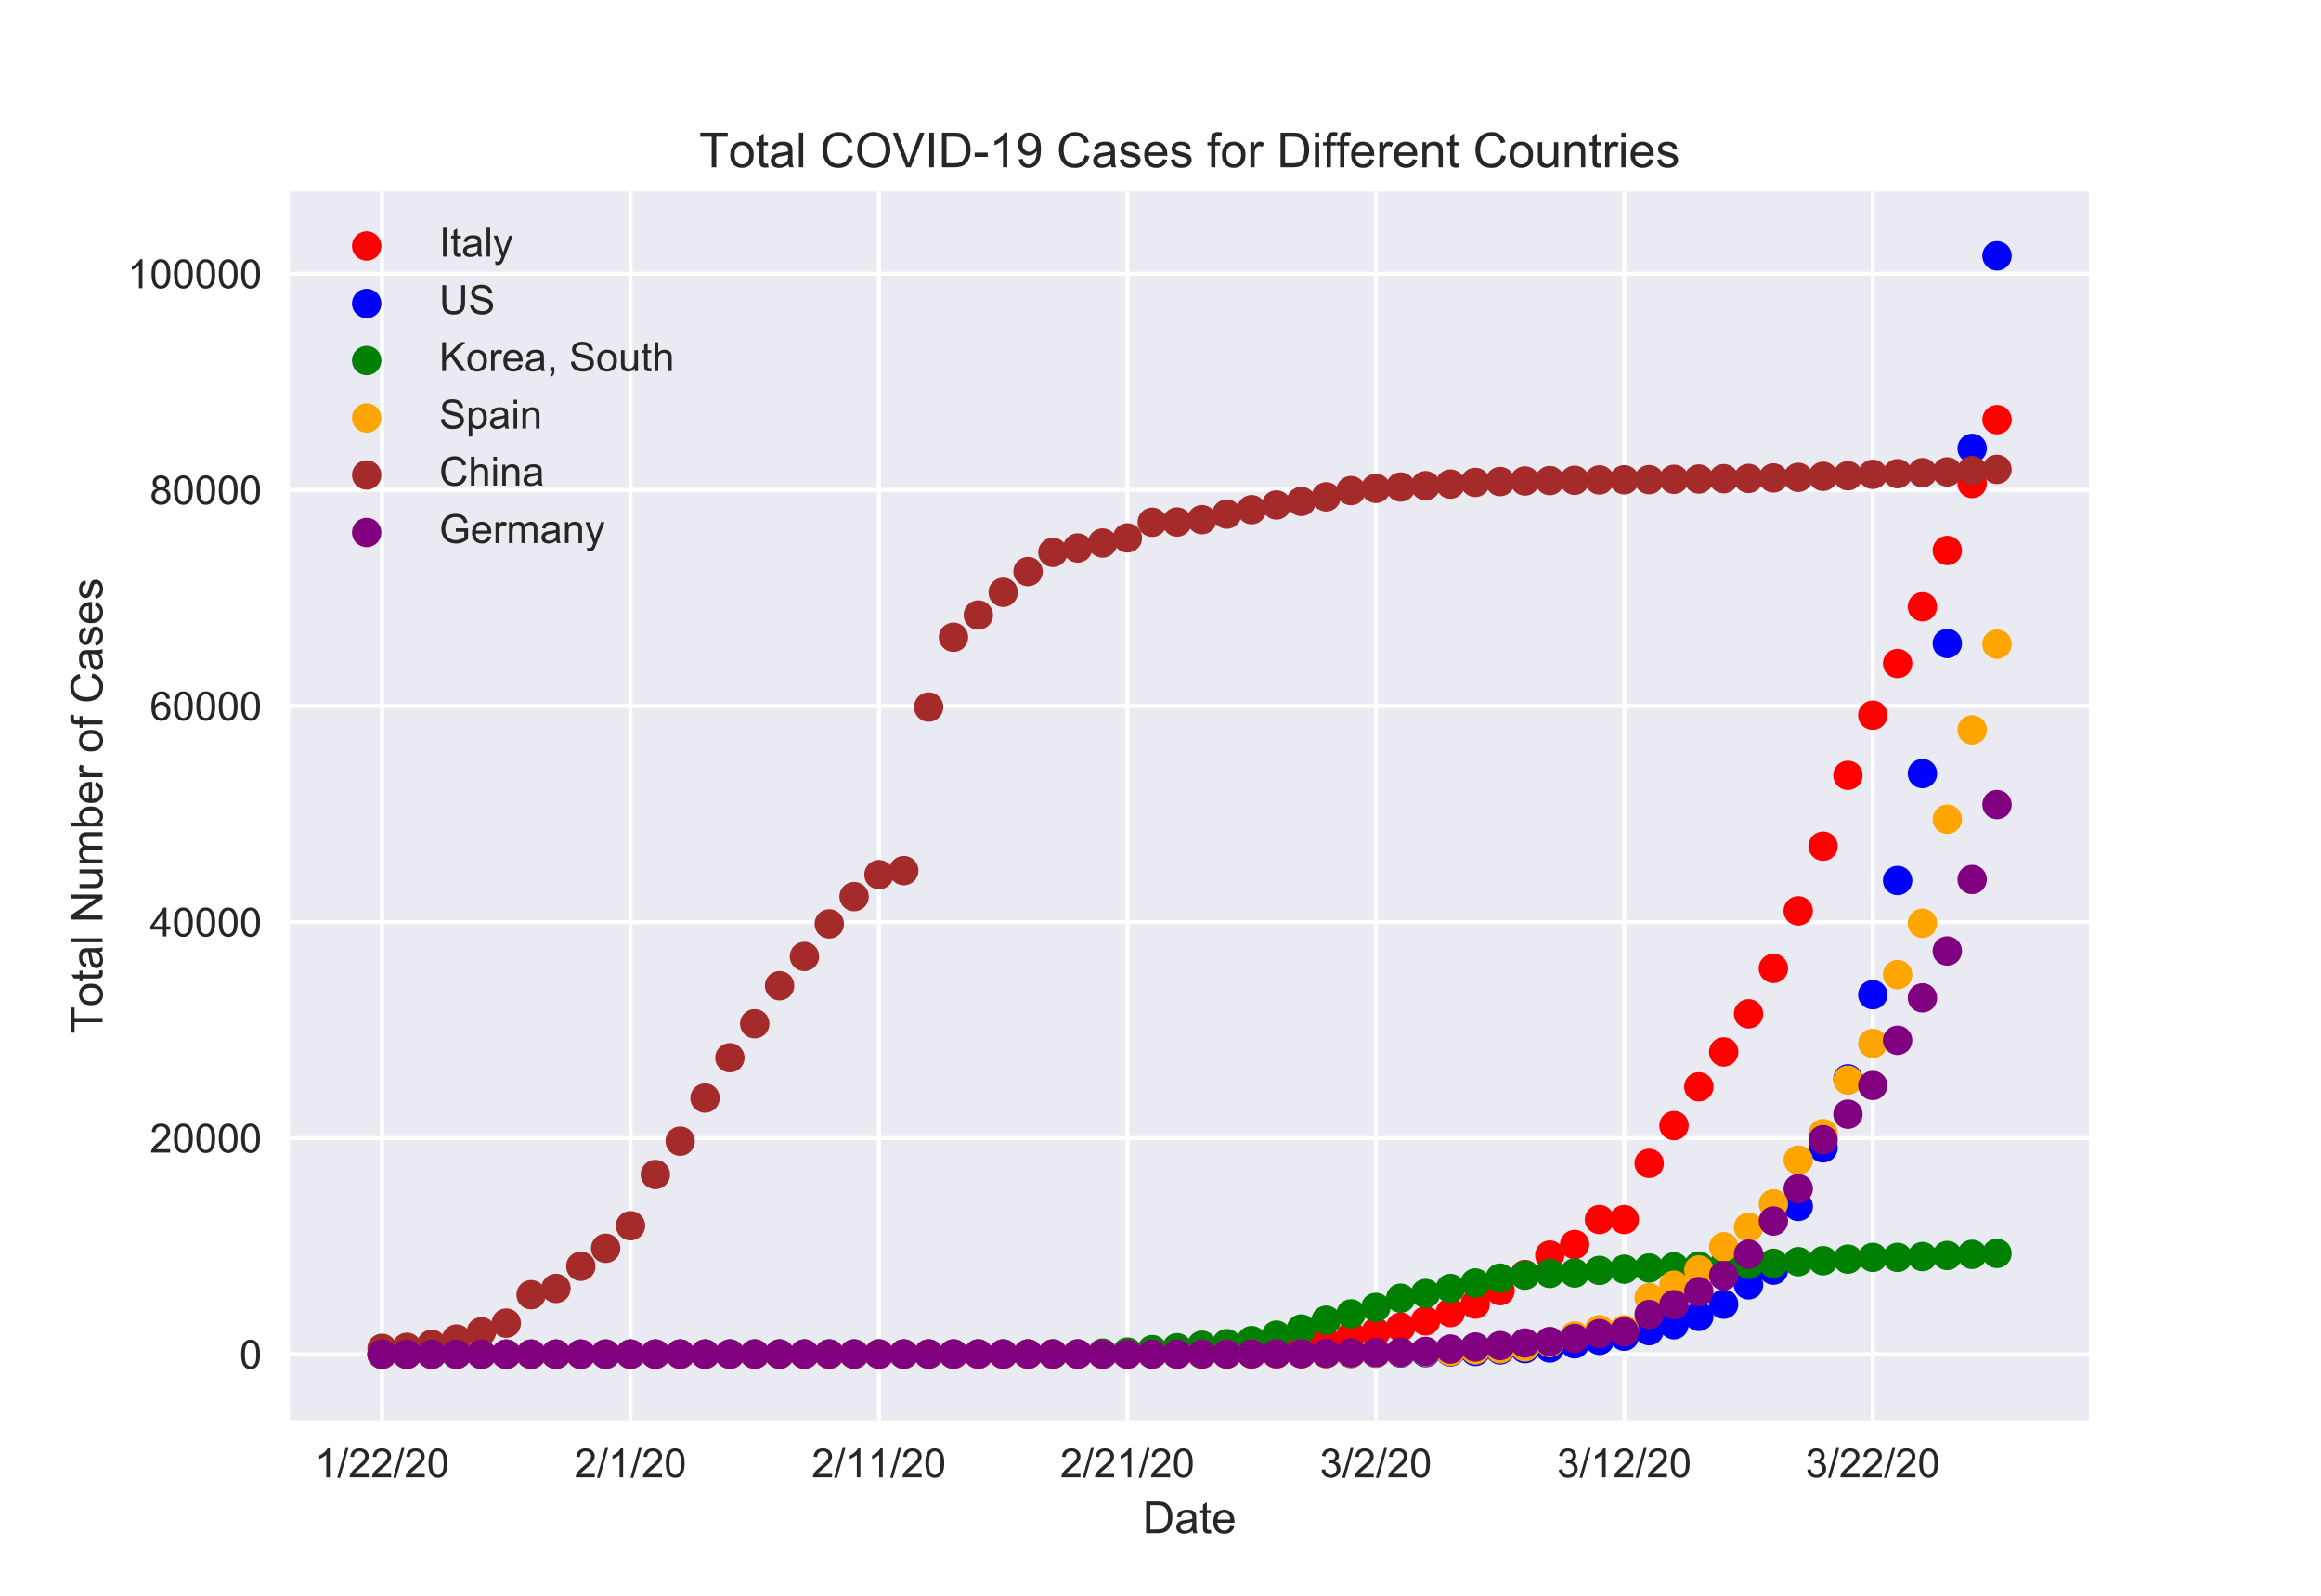 <?xml version="1.0" encoding="utf-8" standalone="no"?>
<!DOCTYPE svg PUBLIC "-//W3C//DTD SVG 1.1//EN"
  "http://www.w3.org/Graphics/SVG/1.1/DTD/svg11.dtd">
<!-- Created with matplotlib (https://matplotlib.org/) -->
<svg height="396pt" version="1.1" viewBox="0 0 576 396" width="576pt" xmlns="http://www.w3.org/2000/svg" xmlns:xlink="http://www.w3.org/1999/xlink">
 <defs>
  <style type="text/css">
*{stroke-linecap:butt;stroke-linejoin:round;}
  </style>
 </defs>
 <g id="figure_1">
  <g id="patch_1">
   <path d="M 0 396 
L 576 396 
L 576 0 
L 0 0 
z
" style="fill:#ffffff;"/>
  </g>
  <g id="axes_1">
   <g id="patch_2">
    <path d="M 72 352.44 
L 518.4 352.44 
L 518.4 47.52 
L 72 47.52 
z
" style="fill:#eaeaf2;"/>
   </g>
   <g id="matplotlib.axis_1">
    <g id="xtick_1">
     <g id="line2d_1">
      <path clip-path="url(#pf156ab9f39)" d="M 94.811 352.44 
L 94.811 47.52 
" style="fill:none;stroke:#ffffff;stroke-linecap:round;"/>
     </g>
     <g id="line2d_2"/>
     <g id="text_1">
      <!-- 1/22/20 -->
      <defs>
       <path d="M 37.25 0 
L 28.469 0 
L 28.469 56 
Q 25.297 52.984 20.141 49.953 
Q 14.984 46.922 10.891 45.406 
L 10.891 53.906 
Q 18.266 57.375 23.781 62.297 
Q 29.297 67.234 31.594 71.875 
L 37.25 71.875 
z
" id="ArialMT-49"/>
       <path d="M 0 -1.219 
L 20.75 72.797 
L 27.781 72.797 
L 7.078 -1.219 
z
" id="ArialMT-47"/>
       <path d="M 50.344 8.453 
L 50.344 0 
L 3.031 0 
Q 2.938 3.172 4.047 6.109 
Q 5.859 10.938 9.828 15.625 
Q 13.812 20.312 21.344 26.469 
Q 33.016 36.031 37.109 41.625 
Q 41.219 47.219 41.219 52.203 
Q 41.219 57.422 37.469 61 
Q 33.734 64.594 27.734 64.594 
Q 21.391 64.594 17.578 60.781 
Q 13.766 56.984 13.719 50.25 
L 4.688 51.172 
Q 5.609 61.281 11.656 66.578 
Q 17.719 71.875 27.938 71.875 
Q 38.234 71.875 44.234 66.156 
Q 50.25 60.453 50.25 52 
Q 50.25 47.703 48.484 43.547 
Q 46.734 39.406 42.656 34.812 
Q 38.578 30.219 29.109 22.219 
Q 21.188 15.578 18.938 13.203 
Q 16.703 10.844 15.234 8.453 
z
" id="ArialMT-50"/>
       <path d="M 4.156 35.297 
Q 4.156 48 6.766 55.734 
Q 9.375 63.484 14.516 67.672 
Q 19.672 71.875 27.484 71.875 
Q 33.25 71.875 37.594 69.547 
Q 41.938 67.234 44.766 62.859 
Q 47.609 58.5 49.219 52.219 
Q 50.828 45.953 50.828 35.297 
Q 50.828 22.703 48.234 14.969 
Q 45.656 7.234 40.5 3 
Q 35.359 -1.219 27.484 -1.219 
Q 17.141 -1.219 11.234 6.203 
Q 4.156 15.141 4.156 35.297 
z
M 13.188 35.297 
Q 13.188 17.672 17.312 11.828 
Q 21.438 6 27.484 6 
Q 33.547 6 37.672 11.859 
Q 41.797 17.719 41.797 35.297 
Q 41.797 52.984 37.672 58.781 
Q 33.547 64.594 27.391 64.594 
Q 21.344 64.594 17.719 59.469 
Q 13.188 52.938 13.188 35.297 
z
" id="ArialMT-48"/>
      </defs>
      <g style="fill:#262626;" transform="translate(78.13 366.598)scale(0.1 -0.1)">
       <use xlink:href="#ArialMT-49"/>
       <use x="55.615" xlink:href="#ArialMT-47"/>
       <use x="83.398" xlink:href="#ArialMT-50"/>
       <use x="139.014" xlink:href="#ArialMT-50"/>
       <use x="194.629" xlink:href="#ArialMT-47"/>
       <use x="222.412" xlink:href="#ArialMT-50"/>
       <use x="278.027" xlink:href="#ArialMT-48"/>
      </g>
     </g>
    </g>
    <g id="xtick_2">
     <g id="line2d_3">
      <path clip-path="url(#pf156ab9f39)" d="M 156.469 352.44 
L 156.469 47.52 
" style="fill:none;stroke:#ffffff;stroke-linecap:round;"/>
     </g>
     <g id="line2d_4"/>
     <g id="text_2">
      <!-- 2/1/20 -->
      <g style="fill:#262626;" transform="translate(142.569 366.598)scale(0.1 -0.1)">
       <use xlink:href="#ArialMT-50"/>
       <use x="55.615" xlink:href="#ArialMT-47"/>
       <use x="83.398" xlink:href="#ArialMT-49"/>
       <use x="139.014" xlink:href="#ArialMT-47"/>
       <use x="166.797" xlink:href="#ArialMT-50"/>
       <use x="222.412" xlink:href="#ArialMT-48"/>
      </g>
     </g>
    </g>
    <g id="xtick_3">
     <g id="line2d_5">
      <path clip-path="url(#pf156ab9f39)" d="M 218.127 352.44 
L 218.127 47.52 
" style="fill:none;stroke:#ffffff;stroke-linecap:round;"/>
     </g>
     <g id="line2d_6"/>
     <g id="text_3">
      <!-- 2/11/20 -->
      <g style="fill:#262626;" transform="translate(201.452 366.598)scale(0.1 -0.1)">
       <use xlink:href="#ArialMT-50"/>
       <use x="55.615" xlink:href="#ArialMT-47"/>
       <use x="83.398" xlink:href="#ArialMT-49"/>
       <use x="138.904" xlink:href="#ArialMT-49"/>
       <use x="194.52" xlink:href="#ArialMT-47"/>
       <use x="222.303" xlink:href="#ArialMT-50"/>
       <use x="277.918" xlink:href="#ArialMT-48"/>
      </g>
     </g>
    </g>
    <g id="xtick_4">
     <g id="line2d_7">
      <path clip-path="url(#pf156ab9f39)" d="M 279.785 352.44 
L 279.785 47.52 
" style="fill:none;stroke:#ffffff;stroke-linecap:round;"/>
     </g>
     <g id="line2d_8"/>
     <g id="text_4">
      <!-- 2/21/20 -->
      <g style="fill:#262626;" transform="translate(263.105 366.598)scale(0.1 -0.1)">
       <use xlink:href="#ArialMT-50"/>
       <use x="55.615" xlink:href="#ArialMT-47"/>
       <use x="83.398" xlink:href="#ArialMT-50"/>
       <use x="139.014" xlink:href="#ArialMT-49"/>
       <use x="194.629" xlink:href="#ArialMT-47"/>
       <use x="222.412" xlink:href="#ArialMT-50"/>
       <use x="278.027" xlink:href="#ArialMT-48"/>
      </g>
     </g>
    </g>
    <g id="xtick_5">
     <g id="line2d_9">
      <path clip-path="url(#pf156ab9f39)" d="M 341.444 352.44 
L 341.444 47.52 
" style="fill:none;stroke:#ffffff;stroke-linecap:round;"/>
     </g>
     <g id="line2d_10"/>
     <g id="text_5">
      <!-- 3/2/20 -->
      <defs>
       <path d="M 4.203 18.891 
L 12.984 20.062 
Q 14.5 12.594 18.141 9.297 
Q 21.781 6 27 6 
Q 33.203 6 37.469 10.297 
Q 41.75 14.594 41.75 20.953 
Q 41.75 27 37.797 30.922 
Q 33.844 34.859 27.734 34.859 
Q 25.25 34.859 21.531 33.891 
L 22.516 41.609 
Q 23.391 41.5 23.922 41.5 
Q 29.547 41.5 34.031 44.422 
Q 38.531 47.359 38.531 53.469 
Q 38.531 58.297 35.25 61.469 
Q 31.984 64.656 26.812 64.656 
Q 21.688 64.656 18.266 61.422 
Q 14.844 58.203 13.875 51.766 
L 5.078 53.328 
Q 6.688 62.156 12.391 67.016 
Q 18.109 71.875 26.609 71.875 
Q 32.469 71.875 37.391 69.359 
Q 42.328 66.844 44.938 62.5 
Q 47.562 58.156 47.562 53.266 
Q 47.562 48.641 45.062 44.828 
Q 42.578 41.016 37.703 38.766 
Q 44.047 37.312 47.562 32.688 
Q 51.078 28.078 51.078 21.141 
Q 51.078 11.766 44.234 5.25 
Q 37.406 -1.266 26.953 -1.266 
Q 17.531 -1.266 11.297 4.344 
Q 5.078 9.969 4.203 18.891 
z
" id="ArialMT-51"/>
      </defs>
      <g style="fill:#262626;" transform="translate(327.544 366.598)scale(0.1 -0.1)">
       <use xlink:href="#ArialMT-51"/>
       <use x="55.615" xlink:href="#ArialMT-47"/>
       <use x="83.398" xlink:href="#ArialMT-50"/>
       <use x="139.014" xlink:href="#ArialMT-47"/>
       <use x="166.797" xlink:href="#ArialMT-50"/>
       <use x="222.412" xlink:href="#ArialMT-48"/>
      </g>
     </g>
    </g>
    <g id="xtick_6">
     <g id="line2d_11">
      <path clip-path="url(#pf156ab9f39)" d="M 403.102 352.44 
L 403.102 47.52 
" style="fill:none;stroke:#ffffff;stroke-linecap:round;"/>
     </g>
     <g id="line2d_12"/>
     <g id="text_6">
      <!-- 3/12/20 -->
      <g style="fill:#262626;" transform="translate(386.421 366.598)scale(0.1 -0.1)">
       <use xlink:href="#ArialMT-51"/>
       <use x="55.615" xlink:href="#ArialMT-47"/>
       <use x="83.398" xlink:href="#ArialMT-49"/>
       <use x="139.014" xlink:href="#ArialMT-50"/>
       <use x="194.629" xlink:href="#ArialMT-47"/>
       <use x="222.412" xlink:href="#ArialMT-50"/>
       <use x="278.027" xlink:href="#ArialMT-48"/>
      </g>
     </g>
    </g>
    <g id="xtick_7">
     <g id="line2d_13">
      <path clip-path="url(#pf156ab9f39)" d="M 464.76 352.44 
L 464.76 47.52 
" style="fill:none;stroke:#ffffff;stroke-linecap:round;"/>
     </g>
     <g id="line2d_14"/>
     <g id="text_7">
      <!-- 3/22/20 -->
      <g style="fill:#262626;" transform="translate(448.08 366.598)scale(0.1 -0.1)">
       <use xlink:href="#ArialMT-51"/>
       <use x="55.615" xlink:href="#ArialMT-47"/>
       <use x="83.398" xlink:href="#ArialMT-50"/>
       <use x="139.014" xlink:href="#ArialMT-50"/>
       <use x="194.629" xlink:href="#ArialMT-47"/>
       <use x="222.412" xlink:href="#ArialMT-50"/>
       <use x="278.027" xlink:href="#ArialMT-48"/>
      </g>
     </g>
    </g>
    <g id="text_8">
     <!-- Date -->
     <defs>
      <path d="M 7.719 0 
L 7.719 71.578 
L 32.375 71.578 
Q 40.719 71.578 45.125 70.562 
Q 51.266 69.141 55.609 65.438 
Q 61.281 60.641 64.078 53.188 
Q 66.891 45.75 66.891 36.188 
Q 66.891 28.031 64.984 21.734 
Q 63.094 15.438 60.109 11.297 
Q 57.125 7.172 53.578 4.797 
Q 50.047 2.438 45.047 1.219 
Q 40.047 0 33.547 0 
z
M 17.188 8.453 
L 32.469 8.453 
Q 39.547 8.453 43.578 9.766 
Q 47.609 11.078 50 13.484 
Q 53.375 16.844 55.25 22.531 
Q 57.125 28.219 57.125 36.328 
Q 57.125 47.562 53.438 53.594 
Q 49.75 59.625 44.484 61.672 
Q 40.672 63.141 32.234 63.141 
L 17.188 63.141 
z
" id="ArialMT-68"/>
      <path d="M 40.438 6.391 
Q 35.547 2.25 31.031 0.531 
Q 26.516 -1.172 21.344 -1.172 
Q 12.797 -1.172 8.203 3 
Q 3.609 7.172 3.609 13.672 
Q 3.609 17.484 5.344 20.625 
Q 7.078 23.781 9.891 25.688 
Q 12.703 27.594 16.219 28.562 
Q 18.797 29.25 24.031 29.891 
Q 34.672 31.156 39.703 32.906 
Q 39.75 34.719 39.75 35.203 
Q 39.75 40.578 37.25 42.781 
Q 33.891 45.75 27.25 45.75 
Q 21.047 45.75 18.094 43.578 
Q 15.141 41.406 13.719 35.891 
L 5.125 37.062 
Q 6.297 42.578 8.984 45.969 
Q 11.672 49.359 16.75 51.188 
Q 21.828 53.031 28.516 53.031 
Q 35.156 53.031 39.297 51.469 
Q 43.453 49.906 45.406 47.531 
Q 47.359 45.172 48.141 41.547 
Q 48.578 39.312 48.578 33.453 
L 48.578 21.734 
Q 48.578 9.469 49.141 6.219 
Q 49.703 2.984 51.375 0 
L 42.188 0 
Q 40.828 2.734 40.438 6.391 
z
M 39.703 26.031 
Q 34.906 24.078 25.344 22.703 
Q 19.922 21.922 17.672 20.938 
Q 15.438 19.969 14.203 18.094 
Q 12.984 16.219 12.984 13.922 
Q 12.984 10.406 15.641 8.062 
Q 18.312 5.719 23.438 5.719 
Q 28.516 5.719 32.469 7.938 
Q 36.422 10.156 38.281 14.016 
Q 39.703 17 39.703 22.797 
z
" id="ArialMT-97"/>
      <path d="M 25.781 7.859 
L 27.047 0.094 
Q 23.344 -0.688 20.406 -0.688 
Q 15.625 -0.688 12.984 0.828 
Q 10.359 2.344 9.281 4.812 
Q 8.203 7.281 8.203 15.188 
L 8.203 45.016 
L 1.766 45.016 
L 1.766 51.859 
L 8.203 51.859 
L 8.203 64.703 
L 16.938 69.969 
L 16.938 51.859 
L 25.781 51.859 
L 25.781 45.016 
L 16.938 45.016 
L 16.938 14.703 
Q 16.938 10.938 17.406 9.859 
Q 17.875 8.797 18.922 8.156 
Q 19.969 7.516 21.922 7.516 
Q 23.391 7.516 25.781 7.859 
z
" id="ArialMT-116"/>
      <path d="M 42.094 16.703 
L 51.172 15.578 
Q 49.031 7.625 43.219 3.219 
Q 37.406 -1.172 28.375 -1.172 
Q 17 -1.172 10.328 5.828 
Q 3.656 12.844 3.656 25.484 
Q 3.656 38.578 10.391 45.797 
Q 17.141 53.031 27.875 53.031 
Q 38.281 53.031 44.875 45.953 
Q 51.469 38.875 51.469 26.031 
Q 51.469 25.25 51.422 23.688 
L 12.75 23.688 
Q 13.234 15.141 17.578 10.594 
Q 21.922 6.062 28.422 6.062 
Q 33.25 6.062 36.672 8.594 
Q 40.094 11.141 42.094 16.703 
z
M 13.234 30.906 
L 42.188 30.906 
Q 41.609 37.453 38.875 40.719 
Q 34.672 45.797 27.984 45.797 
Q 21.922 45.797 17.797 41.75 
Q 13.672 37.703 13.234 30.906 
z
" id="ArialMT-101"/>
     </defs>
     <g style="fill:#262626;" transform="translate(283.583 380.459)scale(0.11 -0.11)">
      <use xlink:href="#ArialMT-68"/>
      <use x="72.217" xlink:href="#ArialMT-97"/>
      <use x="127.832" xlink:href="#ArialMT-116"/>
      <use x="155.615" xlink:href="#ArialMT-101"/>
     </g>
    </g>
   </g>
   <g id="matplotlib.axis_2">
    <g id="ytick_1">
     <g id="line2d_15">
      <path clip-path="url(#pf156ab9f39)" d="M 72 336.06 
L 518.4 336.06 
" style="fill:none;stroke:#ffffff;stroke-linecap:round;"/>
     </g>
     <g id="line2d_16"/>
     <g id="text_9">
      <!-- 0 -->
      <g style="fill:#262626;" transform="translate(59.439 339.639)scale(0.1 -0.1)">
       <use xlink:href="#ArialMT-48"/>
      </g>
     </g>
    </g>
    <g id="ytick_2">
     <g id="line2d_17">
      <path clip-path="url(#pf156ab9f39)" d="M 72 282.434 
L 518.4 282.434 
" style="fill:none;stroke:#ffffff;stroke-linecap:round;"/>
     </g>
     <g id="line2d_18"/>
     <g id="text_10">
      <!-- 20000 -->
      <g style="fill:#262626;" transform="translate(37.195 286.013)scale(0.1 -0.1)">
       <use xlink:href="#ArialMT-50"/>
       <use x="55.615" xlink:href="#ArialMT-48"/>
       <use x="111.23" xlink:href="#ArialMT-48"/>
       <use x="166.846" xlink:href="#ArialMT-48"/>
       <use x="222.461" xlink:href="#ArialMT-48"/>
      </g>
     </g>
    </g>
    <g id="ytick_3">
     <g id="line2d_19">
      <path clip-path="url(#pf156ab9f39)" d="M 72 228.809 
L 518.4 228.809 
" style="fill:none;stroke:#ffffff;stroke-linecap:round;"/>
     </g>
     <g id="line2d_20"/>
     <g id="text_11">
      <!-- 40000 -->
      <defs>
       <path d="M 32.328 0 
L 32.328 17.141 
L 1.266 17.141 
L 1.266 25.203 
L 33.938 71.578 
L 41.109 71.578 
L 41.109 25.203 
L 50.781 25.203 
L 50.781 17.141 
L 41.109 17.141 
L 41.109 0 
z
M 32.328 25.203 
L 32.328 57.469 
L 9.906 25.203 
z
" id="ArialMT-52"/>
      </defs>
      <g style="fill:#262626;" transform="translate(37.195 232.387)scale(0.1 -0.1)">
       <use xlink:href="#ArialMT-52"/>
       <use x="55.615" xlink:href="#ArialMT-48"/>
       <use x="111.23" xlink:href="#ArialMT-48"/>
       <use x="166.846" xlink:href="#ArialMT-48"/>
       <use x="222.461" xlink:href="#ArialMT-48"/>
      </g>
     </g>
    </g>
    <g id="ytick_4">
     <g id="line2d_21">
      <path clip-path="url(#pf156ab9f39)" d="M 72 175.183 
L 518.4 175.183 
" style="fill:none;stroke:#ffffff;stroke-linecap:round;"/>
     </g>
     <g id="line2d_22"/>
     <g id="text_12">
      <!-- 60000 -->
      <defs>
       <path d="M 49.75 54.047 
L 41.016 53.375 
Q 39.844 58.547 37.703 60.891 
Q 34.125 64.656 28.906 64.656 
Q 24.703 64.656 21.531 62.312 
Q 17.391 59.281 14.984 53.469 
Q 12.594 47.656 12.5 36.922 
Q 15.672 41.75 20.266 44.094 
Q 24.859 46.438 29.891 46.438 
Q 38.672 46.438 44.844 39.969 
Q 51.031 33.5 51.031 23.25 
Q 51.031 16.5 48.125 10.719 
Q 45.219 4.938 40.141 1.859 
Q 35.062 -1.219 28.609 -1.219 
Q 17.625 -1.219 10.688 6.859 
Q 3.766 14.938 3.766 33.5 
Q 3.766 54.25 11.422 63.672 
Q 18.109 71.875 29.438 71.875 
Q 37.891 71.875 43.281 67.141 
Q 48.688 62.406 49.75 54.047 
z
M 13.875 23.188 
Q 13.875 18.656 15.797 14.5 
Q 17.719 10.359 21.188 8.172 
Q 24.656 6 28.469 6 
Q 34.031 6 38.031 10.484 
Q 42.047 14.984 42.047 22.703 
Q 42.047 30.125 38.078 34.391 
Q 34.125 38.672 28.125 38.672 
Q 22.172 38.672 18.016 34.391 
Q 13.875 30.125 13.875 23.188 
z
" id="ArialMT-54"/>
      </defs>
      <g style="fill:#262626;" transform="translate(37.195 178.762)scale(0.1 -0.1)">
       <use xlink:href="#ArialMT-54"/>
       <use x="55.615" xlink:href="#ArialMT-48"/>
       <use x="111.23" xlink:href="#ArialMT-48"/>
       <use x="166.846" xlink:href="#ArialMT-48"/>
       <use x="222.461" xlink:href="#ArialMT-48"/>
      </g>
     </g>
    </g>
    <g id="ytick_5">
     <g id="line2d_23">
      <path clip-path="url(#pf156ab9f39)" d="M 72 121.557 
L 518.4 121.557 
" style="fill:none;stroke:#ffffff;stroke-linecap:round;"/>
     </g>
     <g id="line2d_24"/>
     <g id="text_13">
      <!-- 80000 -->
      <defs>
       <path d="M 17.672 38.812 
Q 12.203 40.828 9.562 44.531 
Q 6.938 48.25 6.938 53.422 
Q 6.938 61.234 12.547 66.547 
Q 18.172 71.875 27.484 71.875 
Q 36.859 71.875 42.578 66.422 
Q 48.297 60.984 48.297 53.172 
Q 48.297 48.188 45.672 44.5 
Q 43.062 40.828 37.75 38.812 
Q 44.344 36.672 47.781 31.875 
Q 51.219 27.094 51.219 20.453 
Q 51.219 11.281 44.719 5.031 
Q 38.234 -1.219 27.641 -1.219 
Q 17.047 -1.219 10.547 5.047 
Q 4.047 11.328 4.047 20.703 
Q 4.047 27.688 7.594 32.391 
Q 11.141 37.109 17.672 38.812 
z
M 15.922 53.719 
Q 15.922 48.641 19.188 45.406 
Q 22.469 42.188 27.688 42.188 
Q 32.766 42.188 36.016 45.375 
Q 39.266 48.578 39.266 53.219 
Q 39.266 58.062 35.906 61.359 
Q 32.562 64.656 27.594 64.656 
Q 22.562 64.656 19.234 61.422 
Q 15.922 58.203 15.922 53.719 
z
M 13.094 20.656 
Q 13.094 16.891 14.875 13.375 
Q 16.656 9.859 20.172 7.922 
Q 23.688 6 27.734 6 
Q 34.031 6 38.125 10.047 
Q 42.234 14.109 42.234 20.359 
Q 42.234 26.703 38.016 30.859 
Q 33.797 35.016 27.438 35.016 
Q 21.234 35.016 17.156 30.906 
Q 13.094 26.812 13.094 20.656 
z
" id="ArialMT-56"/>
      </defs>
      <g style="fill:#262626;" transform="translate(37.195 125.136)scale(0.1 -0.1)">
       <use xlink:href="#ArialMT-56"/>
       <use x="55.615" xlink:href="#ArialMT-48"/>
       <use x="111.23" xlink:href="#ArialMT-48"/>
       <use x="166.846" xlink:href="#ArialMT-48"/>
       <use x="222.461" xlink:href="#ArialMT-48"/>
      </g>
     </g>
    </g>
    <g id="ytick_6">
     <g id="line2d_25">
      <path clip-path="url(#pf156ab9f39)" d="M 72 67.931 
L 518.4 67.931 
" style="fill:none;stroke:#ffffff;stroke-linecap:round;"/>
     </g>
     <g id="line2d_26"/>
     <g id="text_14">
      <!-- 100000 -->
      <g style="fill:#262626;" transform="translate(31.634 71.51)scale(0.1 -0.1)">
       <use xlink:href="#ArialMT-49"/>
       <use x="55.615" xlink:href="#ArialMT-48"/>
       <use x="111.23" xlink:href="#ArialMT-48"/>
       <use x="166.846" xlink:href="#ArialMT-48"/>
       <use x="222.461" xlink:href="#ArialMT-48"/>
       <use x="278.076" xlink:href="#ArialMT-48"/>
      </g>
     </g>
    </g>
    <g id="text_15">
     <!-- Total Number of Cases -->
     <defs>
      <path d="M 25.922 0 
L 25.922 63.141 
L 2.344 63.141 
L 2.344 71.578 
L 59.078 71.578 
L 59.078 63.141 
L 35.406 63.141 
L 35.406 0 
z
" id="ArialMT-84"/>
      <path d="M 3.328 25.922 
Q 3.328 40.328 11.328 47.266 
Q 18.016 53.031 27.641 53.031 
Q 38.328 53.031 45.109 46.016 
Q 51.906 39.016 51.906 26.656 
Q 51.906 16.656 48.906 10.906 
Q 45.906 5.172 40.156 2 
Q 34.422 -1.172 27.641 -1.172 
Q 16.75 -1.172 10.031 5.812 
Q 3.328 12.797 3.328 25.922 
z
M 12.359 25.922 
Q 12.359 15.969 16.703 11.016 
Q 21.047 6.062 27.641 6.062 
Q 34.188 6.062 38.531 11.031 
Q 42.875 16.016 42.875 26.219 
Q 42.875 35.844 38.5 40.797 
Q 34.125 45.75 27.641 45.75 
Q 21.047 45.75 16.703 40.812 
Q 12.359 35.891 12.359 25.922 
z
" id="ArialMT-111"/>
      <path d="M 6.391 0 
L 6.391 71.578 
L 15.188 71.578 
L 15.188 0 
z
" id="ArialMT-108"/>
      <path id="ArialMT-32"/>
      <path d="M 7.625 0 
L 7.625 71.578 
L 17.328 71.578 
L 54.938 15.375 
L 54.938 71.578 
L 64.016 71.578 
L 64.016 0 
L 54.297 0 
L 16.703 56.25 
L 16.703 0 
z
" id="ArialMT-78"/>
      <path d="M 40.578 0 
L 40.578 7.625 
Q 34.516 -1.172 24.125 -1.172 
Q 19.531 -1.172 15.547 0.578 
Q 11.578 2.344 9.641 5 
Q 7.719 7.672 6.938 11.531 
Q 6.391 14.109 6.391 19.734 
L 6.391 51.859 
L 15.188 51.859 
L 15.188 23.094 
Q 15.188 16.219 15.719 13.812 
Q 16.547 10.359 19.234 8.375 
Q 21.922 6.391 25.875 6.391 
Q 29.828 6.391 33.297 8.422 
Q 36.766 10.453 38.203 13.938 
Q 39.656 17.438 39.656 24.078 
L 39.656 51.859 
L 48.438 51.859 
L 48.438 0 
z
" id="ArialMT-117"/>
      <path d="M 6.594 0 
L 6.594 51.859 
L 14.453 51.859 
L 14.453 44.578 
Q 16.891 48.391 20.938 50.703 
Q 25 53.031 30.172 53.031 
Q 35.938 53.031 39.625 50.641 
Q 43.312 48.25 44.828 43.953 
Q 50.984 53.031 60.844 53.031 
Q 68.562 53.031 72.703 48.75 
Q 76.859 44.484 76.859 35.594 
L 76.859 0 
L 68.109 0 
L 68.109 32.672 
Q 68.109 37.938 67.25 40.25 
Q 66.406 42.578 64.156 43.984 
Q 61.922 45.406 58.891 45.406 
Q 53.422 45.406 49.797 41.766 
Q 46.188 38.141 46.188 30.125 
L 46.188 0 
L 37.406 0 
L 37.406 33.688 
Q 37.406 39.547 35.25 42.469 
Q 33.109 45.406 28.219 45.406 
Q 24.516 45.406 21.359 43.453 
Q 18.219 41.5 16.797 37.734 
Q 15.375 33.984 15.375 26.906 
L 15.375 0 
z
" id="ArialMT-109"/>
      <path d="M 14.703 0 
L 6.547 0 
L 6.547 71.578 
L 15.328 71.578 
L 15.328 46.047 
Q 20.906 53.031 29.547 53.031 
Q 34.328 53.031 38.594 51.094 
Q 42.875 49.172 45.625 45.672 
Q 48.391 42.188 49.953 37.25 
Q 51.516 32.328 51.516 26.703 
Q 51.516 13.375 44.922 6.094 
Q 38.328 -1.172 29.109 -1.172 
Q 19.922 -1.172 14.703 6.5 
z
M 14.594 26.312 
Q 14.594 17 17.141 12.844 
Q 21.297 6.062 28.375 6.062 
Q 34.125 6.062 38.328 11.062 
Q 42.531 16.062 42.531 25.984 
Q 42.531 36.141 38.5 40.969 
Q 34.469 45.797 28.766 45.797 
Q 23 45.797 18.797 40.797 
Q 14.594 35.797 14.594 26.312 
z
" id="ArialMT-98"/>
      <path d="M 6.5 0 
L 6.5 51.859 
L 14.406 51.859 
L 14.406 44 
Q 17.438 49.516 20 51.266 
Q 22.562 53.031 25.641 53.031 
Q 30.078 53.031 34.672 50.203 
L 31.641 42.047 
Q 28.422 43.953 25.203 43.953 
Q 22.312 43.953 20.016 42.219 
Q 17.719 40.484 16.75 37.406 
Q 15.281 32.719 15.281 27.156 
L 15.281 0 
z
" id="ArialMT-114"/>
      <path d="M 8.688 0 
L 8.688 45.016 
L 0.922 45.016 
L 0.922 51.859 
L 8.688 51.859 
L 8.688 57.375 
Q 8.688 62.594 9.625 65.141 
Q 10.891 68.562 14.078 70.672 
Q 17.281 72.797 23.047 72.797 
Q 26.766 72.797 31.25 71.922 
L 29.938 64.266 
Q 27.203 64.75 24.75 64.75 
Q 20.75 64.75 19.094 63.031 
Q 17.438 61.328 17.438 56.641 
L 17.438 51.859 
L 27.547 51.859 
L 27.547 45.016 
L 17.438 45.016 
L 17.438 0 
z
" id="ArialMT-102"/>
      <path d="M 58.797 25.094 
L 68.266 22.703 
Q 65.281 11.031 57.547 4.906 
Q 49.812 -1.219 38.625 -1.219 
Q 27.047 -1.219 19.797 3.484 
Q 12.547 8.203 8.766 17.141 
Q 4.984 26.078 4.984 36.328 
Q 4.984 47.516 9.25 55.828 
Q 13.531 64.156 21.406 68.469 
Q 29.297 72.797 38.766 72.797 
Q 49.516 72.797 56.828 67.328 
Q 64.156 61.859 67.047 51.953 
L 57.719 49.75 
Q 55.219 57.562 50.484 61.125 
Q 45.75 64.703 38.578 64.703 
Q 30.328 64.703 24.781 60.734 
Q 19.234 56.781 16.984 50.109 
Q 14.75 43.453 14.75 36.375 
Q 14.75 27.25 17.406 20.438 
Q 20.062 13.625 25.672 10.25 
Q 31.297 6.891 37.844 6.891 
Q 45.797 6.891 51.312 11.469 
Q 56.844 16.062 58.797 25.094 
z
" id="ArialMT-67"/>
      <path d="M 3.078 15.484 
L 11.766 16.844 
Q 12.5 11.625 15.844 8.844 
Q 19.188 6.062 25.203 6.062 
Q 31.25 6.062 34.172 8.516 
Q 37.109 10.984 37.109 14.312 
Q 37.109 17.281 34.516 19 
Q 32.719 20.172 25.531 21.969 
Q 15.875 24.422 12.141 26.203 
Q 8.406 27.984 6.469 31.125 
Q 4.547 34.281 4.547 38.094 
Q 4.547 41.547 6.125 44.5 
Q 7.719 47.469 10.453 49.422 
Q 12.5 50.922 16.031 51.969 
Q 19.578 53.031 23.641 53.031 
Q 29.734 53.031 34.344 51.266 
Q 38.969 49.516 41.156 46.5 
Q 43.359 43.5 44.188 38.484 
L 35.594 37.312 
Q 35.016 41.312 32.203 43.547 
Q 29.391 45.797 24.266 45.797 
Q 18.219 45.797 15.625 43.797 
Q 13.031 41.797 13.031 39.109 
Q 13.031 37.406 14.109 36.031 
Q 15.188 34.625 17.484 33.688 
Q 18.797 33.203 25.25 31.453 
Q 34.578 28.953 38.25 27.359 
Q 41.938 25.781 44.031 22.75 
Q 46.141 19.734 46.141 15.234 
Q 46.141 10.844 43.578 6.953 
Q 41.016 3.078 36.172 0.953 
Q 31.344 -1.172 25.25 -1.172 
Q 15.141 -1.172 9.844 3.031 
Q 4.547 7.234 3.078 15.484 
z
" id="ArialMT-115"/>
     </defs>
     <g style="fill:#262626;" transform="translate(25.448 256.517)rotate(-90)scale(0.11 -0.11)">
      <use xlink:href="#ArialMT-84"/>
      <use x="60.912" xlink:href="#ArialMT-111"/>
      <use x="116.527" xlink:href="#ArialMT-116"/>
      <use x="144.311" xlink:href="#ArialMT-97"/>
      <use x="199.926" xlink:href="#ArialMT-108"/>
      <use x="222.143" xlink:href="#ArialMT-32"/>
      <use x="249.926" xlink:href="#ArialMT-78"/>
      <use x="322.143" xlink:href="#ArialMT-117"/>
      <use x="377.758" xlink:href="#ArialMT-109"/>
      <use x="461.059" xlink:href="#ArialMT-98"/>
      <use x="516.674" xlink:href="#ArialMT-101"/>
      <use x="572.289" xlink:href="#ArialMT-114"/>
      <use x="605.59" xlink:href="#ArialMT-32"/>
      <use x="633.373" xlink:href="#ArialMT-111"/>
      <use x="688.988" xlink:href="#ArialMT-102"/>
      <use x="716.771" xlink:href="#ArialMT-32"/>
      <use x="744.555" xlink:href="#ArialMT-67"/>
      <use x="816.771" xlink:href="#ArialMT-97"/>
      <use x="872.387" xlink:href="#ArialMT-115"/>
      <use x="922.387" xlink:href="#ArialMT-101"/>
      <use x="978.002" xlink:href="#ArialMT-115"/>
     </g>
    </g>
   </g>
   <g id="PathCollection_1">
    <defs>
     <path d="M 0 3.5 
C 0.928 3.5 1.819 3.131 2.475 2.475 
C 3.131 1.819 3.5 0.928 3.5 0 
C 3.5 -0.928 3.131 -1.819 2.475 -2.475 
C 1.819 -3.131 0.928 -3.5 0 -3.5 
C -0.928 -3.5 -1.819 -3.131 -2.475 -2.475 
C -3.131 -1.819 -3.5 -0.928 -3.5 0 
C -3.5 0.928 -3.131 1.819 -2.475 2.475 
C -1.819 3.131 -0.928 3.5 0 3.5 
z
" id="m965de1316a" style="stroke:#ff0000;stroke-width:0.3;"/>
    </defs>
    <g clip-path="url(#pf156ab9f39)">
     <use style="fill:#ff0000;stroke:#ff0000;stroke-width:0.3;" x="94.811" xlink:href="#m965de1316a" y="336.06"/>
     <use style="fill:#ff0000;stroke:#ff0000;stroke-width:0.3;" x="100.977" xlink:href="#m965de1316a" y="336.06"/>
     <use style="fill:#ff0000;stroke:#ff0000;stroke-width:0.3;" x="107.143" xlink:href="#m965de1316a" y="336.06"/>
     <use style="fill:#ff0000;stroke:#ff0000;stroke-width:0.3;" x="113.308" xlink:href="#m965de1316a" y="336.06"/>
     <use style="fill:#ff0000;stroke:#ff0000;stroke-width:0.3;" x="119.474" xlink:href="#m965de1316a" y="336.06"/>
     <use style="fill:#ff0000;stroke:#ff0000;stroke-width:0.3;" x="125.64" xlink:href="#m965de1316a" y="336.06"/>
     <use style="fill:#ff0000;stroke:#ff0000;stroke-width:0.3;" x="131.806" xlink:href="#m965de1316a" y="336.06"/>
     <use style="fill:#ff0000;stroke:#ff0000;stroke-width:0.3;" x="137.972" xlink:href="#m965de1316a" y="336.06"/>
     <use style="fill:#ff0000;stroke:#ff0000;stroke-width:0.3;" x="144.137" xlink:href="#m965de1316a" y="336.06"/>
     <use style="fill:#ff0000;stroke:#ff0000;stroke-width:0.3;" x="150.303" xlink:href="#m965de1316a" y="336.055"/>
     <use style="fill:#ff0000;stroke:#ff0000;stroke-width:0.3;" x="156.469" xlink:href="#m965de1316a" y="336.055"/>
     <use style="fill:#ff0000;stroke:#ff0000;stroke-width:0.3;" x="162.635" xlink:href="#m965de1316a" y="336.055"/>
     <use style="fill:#ff0000;stroke:#ff0000;stroke-width:0.3;" x="168.801" xlink:href="#m965de1316a" y="336.055"/>
     <use style="fill:#ff0000;stroke:#ff0000;stroke-width:0.3;" x="174.967" xlink:href="#m965de1316a" y="336.055"/>
     <use style="fill:#ff0000;stroke:#ff0000;stroke-width:0.3;" x="181.132" xlink:href="#m965de1316a" y="336.055"/>
     <use style="fill:#ff0000;stroke:#ff0000;stroke-width:0.3;" x="187.298" xlink:href="#m965de1316a" y="336.055"/>
     <use style="fill:#ff0000;stroke:#ff0000;stroke-width:0.3;" x="193.464" xlink:href="#m965de1316a" y="336.052"/>
     <use style="fill:#ff0000;stroke:#ff0000;stroke-width:0.3;" x="199.63" xlink:href="#m965de1316a" y="336.052"/>
     <use style="fill:#ff0000;stroke:#ff0000;stroke-width:0.3;" x="205.796" xlink:href="#m965de1316a" y="336.052"/>
     <use style="fill:#ff0000;stroke:#ff0000;stroke-width:0.3;" x="211.961" xlink:href="#m965de1316a" y="336.052"/>
     <use style="fill:#ff0000;stroke:#ff0000;stroke-width:0.3;" x="218.127" xlink:href="#m965de1316a" y="336.052"/>
     <use style="fill:#ff0000;stroke:#ff0000;stroke-width:0.3;" x="224.293" xlink:href="#m965de1316a" y="336.052"/>
     <use style="fill:#ff0000;stroke:#ff0000;stroke-width:0.3;" x="230.459" xlink:href="#m965de1316a" y="336.052"/>
     <use style="fill:#ff0000;stroke:#ff0000;stroke-width:0.3;" x="236.625" xlink:href="#m965de1316a" y="336.052"/>
     <use style="fill:#ff0000;stroke:#ff0000;stroke-width:0.3;" x="242.791" xlink:href="#m965de1316a" y="336.052"/>
     <use style="fill:#ff0000;stroke:#ff0000;stroke-width:0.3;" x="248.956" xlink:href="#m965de1316a" y="336.052"/>
     <use style="fill:#ff0000;stroke:#ff0000;stroke-width:0.3;" x="255.122" xlink:href="#m965de1316a" y="336.052"/>
     <use style="fill:#ff0000;stroke:#ff0000;stroke-width:0.3;" x="261.288" xlink:href="#m965de1316a" y="336.052"/>
     <use style="fill:#ff0000;stroke:#ff0000;stroke-width:0.3;" x="267.454" xlink:href="#m965de1316a" y="336.052"/>
     <use style="fill:#ff0000;stroke:#ff0000;stroke-width:0.3;" x="273.62" xlink:href="#m965de1316a" y="336.052"/>
     <use style="fill:#ff0000;stroke:#ff0000;stroke-width:0.3;" x="279.785" xlink:href="#m965de1316a" y="336.006"/>
     <use style="fill:#ff0000;stroke:#ff0000;stroke-width:0.3;" x="285.951" xlink:href="#m965de1316a" y="335.894"/>
     <use style="fill:#ff0000;stroke:#ff0000;stroke-width:0.3;" x="292.117" xlink:href="#m965de1316a" y="335.644"/>
     <use style="fill:#ff0000;stroke:#ff0000;stroke-width:0.3;" x="298.283" xlink:href="#m965de1316a" y="335.446"/>
     <use style="fill:#ff0000;stroke:#ff0000;stroke-width:0.3;" x="304.449" xlink:href="#m965de1316a" y="335.197"/>
     <use style="fill:#ff0000;stroke:#ff0000;stroke-width:0.3;" x="310.615" xlink:href="#m965de1316a" y="334.845"/>
     <use style="fill:#ff0000;stroke:#ff0000;stroke-width:0.3;" x="316.78" xlink:href="#m965de1316a" y="334.304"/>
     <use style="fill:#ff0000;stroke:#ff0000;stroke-width:0.3;" x="322.946" xlink:href="#m965de1316a" y="333.679"/>
     <use style="fill:#ff0000;stroke:#ff0000;stroke-width:0.3;" x="329.112" xlink:href="#m965de1316a" y="333.036"/>
     <use style="fill:#ff0000;stroke:#ff0000;stroke-width:0.3;" x="335.278" xlink:href="#m965de1316a" y="331.518"/>
     <use style="fill:#ff0000;stroke:#ff0000;stroke-width:0.3;" x="341.444" xlink:href="#m965de1316a" y="330.601"/>
     <use style="fill:#ff0000;stroke:#ff0000;stroke-width:0.3;" x="347.609" xlink:href="#m965de1316a" y="329.351"/>
     <use style="fill:#ff0000;stroke:#ff0000;stroke-width:0.3;" x="353.775" xlink:href="#m965de1316a" y="327.778"/>
     <use style="fill:#ff0000;stroke:#ff0000;stroke-width:0.3;" x="359.941" xlink:href="#m965de1316a" y="325.716"/>
     <use style="fill:#ff0000;stroke:#ff0000;stroke-width:0.3;" x="366.107" xlink:href="#m965de1316a" y="323.63"/>
     <use style="fill:#ff0000;stroke:#ff0000;stroke-width:0.3;" x="372.273" xlink:href="#m965de1316a" y="320.286"/>
     <use style="fill:#ff0000;stroke:#ff0000;stroke-width:0.3;" x="378.439" xlink:href="#m965de1316a" y="316.286"/>
     <use style="fill:#ff0000;stroke:#ff0000;stroke-width:0.3;" x="384.604" xlink:href="#m965de1316a" y="311.467"/>
     <use style="fill:#ff0000;stroke:#ff0000;stroke-width:0.3;" x="390.77" xlink:href="#m965de1316a" y="308.848"/>
     <use style="fill:#ff0000;stroke:#ff0000;stroke-width:0.3;" x="396.936" xlink:href="#m965de1316a" y="302.646"/>
     <use style="fill:#ff0000;stroke:#ff0000;stroke-width:0.3;" x="403.102" xlink:href="#m965de1316a" y="302.646"/>
     <use style="fill:#ff0000;stroke:#ff0000;stroke-width:0.3;" x="409.268" xlink:href="#m965de1316a" y="288.708"/>
     <use style="fill:#ff0000;stroke:#ff0000;stroke-width:0.3;" x="415.433" xlink:href="#m965de1316a" y="279.332"/>
     <use style="fill:#ff0000;stroke:#ff0000;stroke-width:0.3;" x="421.599" xlink:href="#m965de1316a" y="269.706"/>
     <use style="fill:#ff0000;stroke:#ff0000;stroke-width:0.3;" x="427.765" xlink:href="#m965de1316a" y="261.038"/>
     <use style="fill:#ff0000;stroke:#ff0000;stroke-width:0.3;" x="433.931" xlink:href="#m965de1316a" y="251.583"/>
     <use style="fill:#ff0000;stroke:#ff0000;stroke-width:0.3;" x="440.097" xlink:href="#m965de1316a" y="240.303"/>
     <use style="fill:#ff0000;stroke:#ff0000;stroke-width:0.3;" x="446.263" xlink:href="#m965de1316a" y="226.033"/>
     <use style="fill:#ff0000;stroke:#ff0000;stroke-width:0.3;" x="452.428" xlink:href="#m965de1316a" y="209.983"/>
     <use style="fill:#ff0000;stroke:#ff0000;stroke-width:0.3;" x="458.594" xlink:href="#m965de1316a" y="192.402"/>
     <use style="fill:#ff0000;stroke:#ff0000;stroke-width:0.3;" x="464.76" xlink:href="#m965de1316a" y="177.494"/>
     <use style="fill:#ff0000;stroke:#ff0000;stroke-width:0.3;" x="470.926" xlink:href="#m965de1316a" y="164.653"/>
     <use style="fill:#ff0000;stroke:#ff0000;stroke-width:0.3;" x="477.092" xlink:href="#m965de1316a" y="150.579"/>
     <use style="fill:#ff0000;stroke:#ff0000;stroke-width:0.3;" x="483.257" xlink:href="#m965de1316a" y="136.61"/>
     <use style="fill:#ff0000;stroke:#ff0000;stroke-width:0.3;" x="489.423" xlink:href="#m965de1316a" y="119.978"/>
     <use style="fill:#ff0000;stroke:#ff0000;stroke-width:0.3;" x="495.589" xlink:href="#m965de1316a" y="104.134"/>
    </g>
   </g>
   <g id="PathCollection_2">
    <defs>
     <path d="M 0 3.5 
C 0.928 3.5 1.819 3.131 2.475 2.475 
C 3.131 1.819 3.5 0.928 3.5 0 
C 3.5 -0.928 3.131 -1.819 2.475 -2.475 
C 1.819 -3.131 0.928 -3.5 0 -3.5 
C -0.928 -3.5 -1.819 -3.131 -2.475 -2.475 
C -3.131 -1.819 -3.5 -0.928 -3.5 0 
C -3.5 0.928 -3.131 1.819 -2.475 2.475 
C -1.819 3.131 -0.928 3.5 0 3.5 
z
" id="mfca0cc81b8" style="stroke:#0000ff;stroke-width:0.3;"/>
    </defs>
    <g clip-path="url(#pf156ab9f39)">
     <use style="fill:#0000ff;stroke:#0000ff;stroke-width:0.3;" x="94.811" xlink:href="#mfca0cc81b8" y="336.057"/>
     <use style="fill:#0000ff;stroke:#0000ff;stroke-width:0.3;" x="100.977" xlink:href="#mfca0cc81b8" y="336.057"/>
     <use style="fill:#0000ff;stroke:#0000ff;stroke-width:0.3;" x="107.143" xlink:href="#mfca0cc81b8" y="336.055"/>
     <use style="fill:#0000ff;stroke:#0000ff;stroke-width:0.3;" x="113.308" xlink:href="#mfca0cc81b8" y="336.055"/>
     <use style="fill:#0000ff;stroke:#0000ff;stroke-width:0.3;" x="119.474" xlink:href="#mfca0cc81b8" y="336.047"/>
     <use style="fill:#0000ff;stroke:#0000ff;stroke-width:0.3;" x="125.64" xlink:href="#mfca0cc81b8" y="336.047"/>
     <use style="fill:#0000ff;stroke:#0000ff;stroke-width:0.3;" x="131.806" xlink:href="#mfca0cc81b8" y="336.047"/>
     <use style="fill:#0000ff;stroke:#0000ff;stroke-width:0.3;" x="137.972" xlink:href="#mfca0cc81b8" y="336.047"/>
     <use style="fill:#0000ff;stroke:#0000ff;stroke-width:0.3;" x="144.137" xlink:href="#mfca0cc81b8" y="336.047"/>
     <use style="fill:#0000ff;stroke:#0000ff;stroke-width:0.3;" x="150.303" xlink:href="#mfca0cc81b8" y="336.041"/>
     <use style="fill:#0000ff;stroke:#0000ff;stroke-width:0.3;" x="156.469" xlink:href="#mfca0cc81b8" y="336.039"/>
     <use style="fill:#0000ff;stroke:#0000ff;stroke-width:0.3;" x="162.635" xlink:href="#mfca0cc81b8" y="336.039"/>
     <use style="fill:#0000ff;stroke:#0000ff;stroke-width:0.3;" x="168.801" xlink:href="#mfca0cc81b8" y="336.031"/>
     <use style="fill:#0000ff;stroke:#0000ff;stroke-width:0.3;" x="174.967" xlink:href="#mfca0cc81b8" y="336.031"/>
     <use style="fill:#0000ff;stroke:#0000ff;stroke-width:0.3;" x="181.132" xlink:href="#mfca0cc81b8" y="336.031"/>
     <use style="fill:#0000ff;stroke:#0000ff;stroke-width:0.3;" x="187.298" xlink:href="#mfca0cc81b8" y="336.031"/>
     <use style="fill:#0000ff;stroke:#0000ff;stroke-width:0.3;" x="193.464" xlink:href="#mfca0cc81b8" y="336.031"/>
     <use style="fill:#0000ff;stroke:#0000ff;stroke-width:0.3;" x="199.63" xlink:href="#mfca0cc81b8" y="336.031"/>
     <use style="fill:#0000ff;stroke:#0000ff;stroke-width:0.3;" x="205.796" xlink:href="#mfca0cc81b8" y="336.031"/>
     <use style="fill:#0000ff;stroke:#0000ff;stroke-width:0.3;" x="211.961" xlink:href="#mfca0cc81b8" y="336.031"/>
     <use style="fill:#0000ff;stroke:#0000ff;stroke-width:0.3;" x="218.127" xlink:href="#mfca0cc81b8" y="336.028"/>
     <use style="fill:#0000ff;stroke:#0000ff;stroke-width:0.3;" x="224.293" xlink:href="#mfca0cc81b8" y="336.028"/>
     <use style="fill:#0000ff;stroke:#0000ff;stroke-width:0.3;" x="230.459" xlink:href="#mfca0cc81b8" y="336.025"/>
     <use style="fill:#0000ff;stroke:#0000ff;stroke-width:0.3;" x="236.625" xlink:href="#mfca0cc81b8" y="336.025"/>
     <use style="fill:#0000ff;stroke:#0000ff;stroke-width:0.3;" x="242.791" xlink:href="#mfca0cc81b8" y="336.025"/>
     <use style="fill:#0000ff;stroke:#0000ff;stroke-width:0.3;" x="248.956" xlink:href="#mfca0cc81b8" y="336.025"/>
     <use style="fill:#0000ff;stroke:#0000ff;stroke-width:0.3;" x="255.122" xlink:href="#mfca0cc81b8" y="336.025"/>
     <use style="fill:#0000ff;stroke:#0000ff;stroke-width:0.3;" x="261.288" xlink:href="#mfca0cc81b8" y="336.025"/>
     <use style="fill:#0000ff;stroke:#0000ff;stroke-width:0.3;" x="267.454" xlink:href="#mfca0cc81b8" y="336.025"/>
     <use style="fill:#0000ff;stroke:#0000ff;stroke-width:0.3;" x="273.62" xlink:href="#mfca0cc81b8" y="336.025"/>
     <use style="fill:#0000ff;stroke:#0000ff;stroke-width:0.3;" x="279.785" xlink:href="#mfca0cc81b8" y="336.02"/>
     <use style="fill:#0000ff;stroke:#0000ff;stroke-width:0.3;" x="285.951" xlink:href="#mfca0cc81b8" y="336.02"/>
     <use style="fill:#0000ff;stroke:#0000ff;stroke-width:0.3;" x="292.117" xlink:href="#mfca0cc81b8" y="336.02"/>
     <use style="fill:#0000ff;stroke:#0000ff;stroke-width:0.3;" x="298.283" xlink:href="#mfca0cc81b8" y="335.923"/>
     <use style="fill:#0000ff;stroke:#0000ff;stroke-width:0.3;" x="304.449" xlink:href="#mfca0cc81b8" y="335.923"/>
     <use style="fill:#0000ff;stroke:#0000ff;stroke-width:0.3;" x="310.615" xlink:href="#mfca0cc81b8" y="335.907"/>
     <use style="fill:#0000ff;stroke:#0000ff;stroke-width:0.3;" x="316.78" xlink:href="#mfca0cc81b8" y="335.904"/>
     <use style="fill:#0000ff;stroke:#0000ff;stroke-width:0.3;" x="322.946" xlink:href="#mfca0cc81b8" y="335.899"/>
     <use style="fill:#0000ff;stroke:#0000ff;stroke-width:0.3;" x="329.112" xlink:href="#mfca0cc81b8" y="335.878"/>
     <use style="fill:#0000ff;stroke:#0000ff;stroke-width:0.3;" x="335.278" xlink:href="#mfca0cc81b8" y="335.862"/>
     <use style="fill:#0000ff;stroke:#0000ff;stroke-width:0.3;" x="341.444" xlink:href="#mfca0cc81b8" y="335.797"/>
     <use style="fill:#0000ff;stroke:#0000ff;stroke-width:0.3;" x="347.609" xlink:href="#mfca0cc81b8" y="335.744"/>
     <use style="fill:#0000ff;stroke:#0000ff;stroke-width:0.3;" x="353.775" xlink:href="#mfca0cc81b8" y="335.66"/>
     <use style="fill:#0000ff;stroke:#0000ff;stroke-width:0.3;" x="359.941" xlink:href="#mfca0cc81b8" y="335.478"/>
     <use style="fill:#0000ff;stroke:#0000ff;stroke-width:0.3;" x="366.107" xlink:href="#mfca0cc81b8" y="335.358"/>
     <use style="fill:#0000ff;stroke:#0000ff;stroke-width:0.3;" x="372.273" xlink:href="#mfca0cc81b8" y="334.982"/>
     <use style="fill:#0000ff;stroke:#0000ff;stroke-width:0.3;" x="378.439" xlink:href="#mfca0cc81b8" y="334.671"/>
     <use style="fill:#0000ff;stroke:#0000ff;stroke-width:0.3;" x="384.604" xlink:href="#mfca0cc81b8" y="334.497"/>
     <use style="fill:#0000ff;stroke:#0000ff;stroke-width:0.3;" x="390.77" xlink:href="#mfca0cc81b8" y="333.489"/>
     <use style="fill:#0000ff;stroke:#0000ff;stroke-width:0.3;" x="396.936" xlink:href="#mfca0cc81b8" y="332.625"/>
     <use style="fill:#0000ff;stroke:#0000ff;stroke-width:0.3;" x="403.102" xlink:href="#mfca0cc81b8" y="331.601"/>
     <use style="fill:#0000ff;stroke:#0000ff;stroke-width:0.3;" x="409.268" xlink:href="#mfca0cc81b8" y="330.217"/>
     <use style="fill:#0000ff;stroke:#0000ff;stroke-width:0.3;" x="415.433" xlink:href="#mfca0cc81b8" y="328.748"/>
     <use style="fill:#0000ff;stroke:#0000ff;stroke-width:0.3;" x="421.599" xlink:href="#mfca0cc81b8" y="326.678"/>
     <use style="fill:#0000ff;stroke:#0000ff;stroke-width:0.3;" x="427.765" xlink:href="#mfca0cc81b8" y="323.64"/>
     <use style="fill:#0000ff;stroke:#0000ff;stroke-width:0.3;" x="433.931" xlink:href="#mfca0cc81b8" y="318.843"/>
     <use style="fill:#0000ff;stroke:#0000ff;stroke-width:0.3;" x="440.097" xlink:href="#mfca0cc81b8" y="315.192"/>
     <use style="fill:#0000ff;stroke:#0000ff;stroke-width:0.3;" x="446.263" xlink:href="#mfca0cc81b8" y="299.388"/>
     <use style="fill:#0000ff;stroke:#0000ff;stroke-width:0.3;" x="452.428" xlink:href="#mfca0cc81b8" y="284.847"/>
     <use style="fill:#0000ff;stroke:#0000ff;stroke-width:0.3;" x="458.594" xlink:href="#mfca0cc81b8" y="267.717"/>
     <use style="fill:#0000ff;stroke:#0000ff;stroke-width:0.3;" x="464.76" xlink:href="#mfca0cc81b8" y="246.837"/>
     <use style="fill:#0000ff;stroke:#0000ff;stroke-width:0.3;" x="470.926" xlink:href="#mfca0cc81b8" y="218.494"/>
     <use style="fill:#0000ff;stroke:#0000ff;stroke-width:0.3;" x="477.092" xlink:href="#mfca0cc81b8" y="191.968"/>
     <use style="fill:#0000ff;stroke:#0000ff;stroke-width:0.3;" x="483.257" xlink:href="#mfca0cc81b8" y="159.69"/>
     <use style="fill:#0000ff;stroke:#0000ff;stroke-width:0.3;" x="489.423" xlink:href="#mfca0cc81b8" y="111.272"/>
     <use style="fill:#0000ff;stroke:#0000ff;stroke-width:0.3;" x="495.589" xlink:href="#mfca0cc81b8" y="63.488"/>
    </g>
   </g>
   <g id="PathCollection_3">
    <defs>
     <path d="M 0 3.5 
C 0.928 3.5 1.819 3.131 2.475 2.475 
C 3.131 1.819 3.5 0.928 3.5 0 
C 3.5 -0.928 3.131 -1.819 2.475 -2.475 
C 1.819 -3.131 0.928 -3.5 0 -3.5 
C -0.928 -3.5 -1.819 -3.131 -2.475 -2.475 
C -3.131 -1.819 -3.5 -0.928 -3.5 0 
C -3.5 0.928 -3.131 1.819 -2.475 2.475 
C -1.819 3.131 -0.928 3.5 0 3.5 
z
" id="m3cf7a4b2a6" style="stroke:#008000;stroke-width:0.3;"/>
    </defs>
    <g clip-path="url(#pf156ab9f39)">
     <use style="fill:#008000;stroke:#008000;stroke-width:0.3;" x="94.811" xlink:href="#m3cf7a4b2a6" y="336.057"/>
     <use style="fill:#008000;stroke:#008000;stroke-width:0.3;" x="100.977" xlink:href="#m3cf7a4b2a6" y="336.057"/>
     <use style="fill:#008000;stroke:#008000;stroke-width:0.3;" x="107.143" xlink:href="#m3cf7a4b2a6" y="336.055"/>
     <use style="fill:#008000;stroke:#008000;stroke-width:0.3;" x="113.308" xlink:href="#m3cf7a4b2a6" y="336.055"/>
     <use style="fill:#008000;stroke:#008000;stroke-width:0.3;" x="119.474" xlink:href="#m3cf7a4b2a6" y="336.052"/>
     <use style="fill:#008000;stroke:#008000;stroke-width:0.3;" x="125.64" xlink:href="#m3cf7a4b2a6" y="336.049"/>
     <use style="fill:#008000;stroke:#008000;stroke-width:0.3;" x="131.806" xlink:href="#m3cf7a4b2a6" y="336.049"/>
     <use style="fill:#008000;stroke:#008000;stroke-width:0.3;" x="137.972" xlink:href="#m3cf7a4b2a6" y="336.049"/>
     <use style="fill:#008000;stroke:#008000;stroke-width:0.3;" x="144.137" xlink:href="#m3cf7a4b2a6" y="336.049"/>
     <use style="fill:#008000;stroke:#008000;stroke-width:0.3;" x="150.303" xlink:href="#m3cf7a4b2a6" y="336.031"/>
     <use style="fill:#008000;stroke:#008000;stroke-width:0.3;" x="156.469" xlink:href="#m3cf7a4b2a6" y="336.028"/>
     <use style="fill:#008000;stroke:#008000;stroke-width:0.3;" x="162.635" xlink:href="#m3cf7a4b2a6" y="336.02"/>
     <use style="fill:#008000;stroke:#008000;stroke-width:0.3;" x="168.801" xlink:href="#m3cf7a4b2a6" y="336.02"/>
     <use style="fill:#008000;stroke:#008000;stroke-width:0.3;" x="174.967" xlink:href="#m3cf7a4b2a6" y="336.017"/>
     <use style="fill:#008000;stroke:#008000;stroke-width:0.3;" x="181.132" xlink:href="#m3cf7a4b2a6" y="336.009"/>
     <use style="fill:#008000;stroke:#008000;stroke-width:0.3;" x="187.298" xlink:href="#m3cf7a4b2a6" y="335.998"/>
     <use style="fill:#008000;stroke:#008000;stroke-width:0.3;" x="193.464" xlink:href="#m3cf7a4b2a6" y="335.996"/>
     <use style="fill:#008000;stroke:#008000;stroke-width:0.3;" x="199.63" xlink:href="#m3cf7a4b2a6" y="335.996"/>
     <use style="fill:#008000;stroke:#008000;stroke-width:0.3;" x="205.796" xlink:href="#m3cf7a4b2a6" y="335.993"/>
     <use style="fill:#008000;stroke:#008000;stroke-width:0.3;" x="211.961" xlink:href="#m3cf7a4b2a6" y="335.988"/>
     <use style="fill:#008000;stroke:#008000;stroke-width:0.3;" x="218.127" xlink:href="#m3cf7a4b2a6" y="335.985"/>
     <use style="fill:#008000;stroke:#008000;stroke-width:0.3;" x="224.293" xlink:href="#m3cf7a4b2a6" y="335.985"/>
     <use style="fill:#008000;stroke:#008000;stroke-width:0.3;" x="230.459" xlink:href="#m3cf7a4b2a6" y="335.985"/>
     <use style="fill:#008000;stroke:#008000;stroke-width:0.3;" x="236.625" xlink:href="#m3cf7a4b2a6" y="335.985"/>
     <use style="fill:#008000;stroke:#008000;stroke-width:0.3;" x="242.791" xlink:href="#m3cf7a4b2a6" y="335.985"/>
     <use style="fill:#008000;stroke:#008000;stroke-width:0.3;" x="248.956" xlink:href="#m3cf7a4b2a6" y="335.982"/>
     <use style="fill:#008000;stroke:#008000;stroke-width:0.3;" x="255.122" xlink:href="#m3cf7a4b2a6" y="335.98"/>
     <use style="fill:#008000;stroke:#008000;stroke-width:0.3;" x="261.288" xlink:href="#m3cf7a4b2a6" y="335.977"/>
     <use style="fill:#008000;stroke:#008000;stroke-width:0.3;" x="267.454" xlink:href="#m3cf7a4b2a6" y="335.977"/>
     <use style="fill:#008000;stroke:#008000;stroke-width:0.3;" x="273.62" xlink:href="#m3cf7a4b2a6" y="335.781"/>
     <use style="fill:#008000;stroke:#008000;stroke-width:0.3;" x="279.785" xlink:href="#m3cf7a4b2a6" y="335.513"/>
     <use style="fill:#008000;stroke:#008000;stroke-width:0.3;" x="285.951" xlink:href="#m3cf7a4b2a6" y="334.899"/>
     <use style="fill:#008000;stroke:#008000;stroke-width:0.3;" x="292.117" xlink:href="#m3cf7a4b2a6" y="334.446"/>
     <use style="fill:#008000;stroke:#008000;stroke-width:0.3;" x="298.283" xlink:href="#m3cf7a4b2a6" y="333.826"/>
     <use style="fill:#008000;stroke:#008000;stroke-width:0.3;" x="304.449" xlink:href="#m3cf7a4b2a6" y="333.44"/>
     <use style="fill:#008000;stroke:#008000;stroke-width:0.3;" x="310.615" xlink:href="#m3cf7a4b2a6" y="332.679"/>
     <use style="fill:#008000;stroke:#008000;stroke-width:0.3;" x="316.78" xlink:href="#m3cf7a4b2a6" y="331.325"/>
     <use style="fill:#008000;stroke:#008000;stroke-width:0.3;" x="322.946" xlink:href="#m3cf7a4b2a6" y="329.794"/>
     <use style="fill:#008000;stroke:#008000;stroke-width:0.3;" x="329.112" xlink:href="#m3cf7a4b2a6" y="327.614"/>
     <use style="fill:#008000;stroke:#008000;stroke-width:0.3;" x="335.278" xlink:href="#m3cf7a4b2a6" y="326.043"/>
     <use style="fill:#008000;stroke:#008000;stroke-width:0.3;" x="341.444" xlink:href="#m3cf7a4b2a6" y="324.437"/>
     <use style="fill:#008000;stroke:#008000;stroke-width:0.3;" x="347.609" xlink:href="#m3cf7a4b2a6" y="322.155"/>
     <use style="fill:#008000;stroke:#008000;stroke-width:0.3;" x="353.775" xlink:href="#m3cf7a4b2a6" y="320.988"/>
     <use style="fill:#008000;stroke:#008000;stroke-width:0.3;" x="359.941" xlink:href="#m3cf7a4b2a6" y="319.736"/>
     <use style="fill:#008000;stroke:#008000;stroke-width:0.3;" x="366.107" xlink:href="#m3cf7a4b2a6" y="318.382"/>
     <use style="fill:#008000;stroke:#008000;stroke-width:0.3;" x="372.273" xlink:href="#m3cf7a4b2a6" y="317.181"/>
     <use style="fill:#008000;stroke:#008000;stroke-width:0.3;" x="378.439" xlink:href="#m3cf7a4b2a6" y="316.449"/>
     <use style="fill:#008000;stroke:#008000;stroke-width:0.3;" x="384.604" xlink:href="#m3cf7a4b2a6" y="316.009"/>
     <use style="fill:#008000;stroke:#008000;stroke-width:0.3;" x="390.77" xlink:href="#m3cf7a4b2a6" y="315.915"/>
     <use style="fill:#008000;stroke:#008000;stroke-width:0.3;" x="396.936" xlink:href="#m3cf7a4b2a6" y="315.267"/>
     <use style="fill:#008000;stroke:#008000;stroke-width:0.3;" x="403.102" xlink:href="#m3cf7a4b2a6" y="314.961"/>
     <use style="fill:#008000;stroke:#008000;stroke-width:0.3;" x="409.268" xlink:href="#m3cf7a4b2a6" y="314.666"/>
     <use style="fill:#008000;stroke:#008000;stroke-width:0.3;" x="415.433" xlink:href="#m3cf7a4b2a6" y="314.379"/>
     <use style="fill:#008000;stroke:#008000;stroke-width:0.3;" x="421.599" xlink:href="#m3cf7a4b2a6" y="314.175"/>
     <use style="fill:#008000;stroke:#008000;stroke-width:0.3;" x="427.765" xlink:href="#m3cf7a4b2a6" y="313.977"/>
     <use style="fill:#008000;stroke:#008000;stroke-width:0.3;" x="433.931" xlink:href="#m3cf7a4b2a6" y="313.752"/>
     <use style="fill:#008000;stroke:#008000;stroke-width:0.3;" x="440.097" xlink:href="#m3cf7a4b2a6" y="313.502"/>
     <use style="fill:#008000;stroke:#008000;stroke-width:0.3;" x="446.263" xlink:href="#m3cf7a4b2a6" y="313.095"/>
     <use style="fill:#008000;stroke:#008000;stroke-width:0.3;" x="452.428" xlink:href="#m3cf7a4b2a6" y="312.862"/>
     <use style="fill:#008000;stroke:#008000;stroke-width:0.3;" x="458.594" xlink:href="#m3cf7a4b2a6" y="312.467"/>
     <use style="fill:#008000;stroke:#008000;stroke-width:0.3;" x="464.76" xlink:href="#m3cf7a4b2a6" y="312.033"/>
     <use style="fill:#008000;stroke:#008000;stroke-width:0.3;" x="470.926" xlink:href="#m3cf7a4b2a6" y="312.033"/>
     <use style="fill:#008000;stroke:#008000;stroke-width:0.3;" x="477.092" xlink:href="#m3cf7a4b2a6" y="311.829"/>
     <use style="fill:#008000;stroke:#008000;stroke-width:0.3;" x="483.257" xlink:href="#m3cf7a4b2a6" y="311.561"/>
     <use style="fill:#008000;stroke:#008000;stroke-width:0.3;" x="489.423" xlink:href="#m3cf7a4b2a6" y="311.282"/>
     <use style="fill:#008000;stroke:#008000;stroke-width:0.3;" x="495.589" xlink:href="#m3cf7a4b2a6" y="311.038"/>
    </g>
   </g>
   <g id="PathCollection_4">
    <defs>
     <path d="M 0 3.5 
C 0.928 3.5 1.819 3.131 2.475 2.475 
C 3.131 1.819 3.5 0.928 3.5 0 
C 3.5 -0.928 3.131 -1.819 2.475 -2.475 
C 1.819 -3.131 0.928 -3.5 0 -3.5 
C -0.928 -3.5 -1.819 -3.131 -2.475 -2.475 
C -3.131 -1.819 -3.5 -0.928 -3.5 0 
C -3.5 0.928 -3.131 1.819 -2.475 2.475 
C -1.819 3.131 -0.928 3.5 0 3.5 
z
" id="m60a8254606" style="stroke:#ffa500;stroke-width:0.3;"/>
    </defs>
    <g clip-path="url(#pf156ab9f39)">
     <use style="fill:#ffa500;stroke:#ffa500;stroke-width:0.3;" x="94.811" xlink:href="#m60a8254606" y="336.06"/>
     <use style="fill:#ffa500;stroke:#ffa500;stroke-width:0.3;" x="100.977" xlink:href="#m60a8254606" y="336.06"/>
     <use style="fill:#ffa500;stroke:#ffa500;stroke-width:0.3;" x="107.143" xlink:href="#m60a8254606" y="336.06"/>
     <use style="fill:#ffa500;stroke:#ffa500;stroke-width:0.3;" x="113.308" xlink:href="#m60a8254606" y="336.06"/>
     <use style="fill:#ffa500;stroke:#ffa500;stroke-width:0.3;" x="119.474" xlink:href="#m60a8254606" y="336.06"/>
     <use style="fill:#ffa500;stroke:#ffa500;stroke-width:0.3;" x="125.64" xlink:href="#m60a8254606" y="336.06"/>
     <use style="fill:#ffa500;stroke:#ffa500;stroke-width:0.3;" x="131.806" xlink:href="#m60a8254606" y="336.06"/>
     <use style="fill:#ffa500;stroke:#ffa500;stroke-width:0.3;" x="137.972" xlink:href="#m60a8254606" y="336.06"/>
     <use style="fill:#ffa500;stroke:#ffa500;stroke-width:0.3;" x="144.137" xlink:href="#m60a8254606" y="336.06"/>
     <use style="fill:#ffa500;stroke:#ffa500;stroke-width:0.3;" x="150.303" xlink:href="#m60a8254606" y="336.06"/>
     <use style="fill:#ffa500;stroke:#ffa500;stroke-width:0.3;" x="156.469" xlink:href="#m60a8254606" y="336.057"/>
     <use style="fill:#ffa500;stroke:#ffa500;stroke-width:0.3;" x="162.635" xlink:href="#m60a8254606" y="336.057"/>
     <use style="fill:#ffa500;stroke:#ffa500;stroke-width:0.3;" x="168.801" xlink:href="#m60a8254606" y="336.057"/>
     <use style="fill:#ffa500;stroke:#ffa500;stroke-width:0.3;" x="174.967" xlink:href="#m60a8254606" y="336.057"/>
     <use style="fill:#ffa500;stroke:#ffa500;stroke-width:0.3;" x="181.132" xlink:href="#m60a8254606" y="336.057"/>
     <use style="fill:#ffa500;stroke:#ffa500;stroke-width:0.3;" x="187.298" xlink:href="#m60a8254606" y="336.057"/>
     <use style="fill:#ffa500;stroke:#ffa500;stroke-width:0.3;" x="193.464" xlink:href="#m60a8254606" y="336.057"/>
     <use style="fill:#ffa500;stroke:#ffa500;stroke-width:0.3;" x="199.63" xlink:href="#m60a8254606" y="336.057"/>
     <use style="fill:#ffa500;stroke:#ffa500;stroke-width:0.3;" x="205.796" xlink:href="#m60a8254606" y="336.055"/>
     <use style="fill:#ffa500;stroke:#ffa500;stroke-width:0.3;" x="211.961" xlink:href="#m60a8254606" y="336.055"/>
     <use style="fill:#ffa500;stroke:#ffa500;stroke-width:0.3;" x="218.127" xlink:href="#m60a8254606" y="336.055"/>
     <use style="fill:#ffa500;stroke:#ffa500;stroke-width:0.3;" x="224.293" xlink:href="#m60a8254606" y="336.055"/>
     <use style="fill:#ffa500;stroke:#ffa500;stroke-width:0.3;" x="230.459" xlink:href="#m60a8254606" y="336.055"/>
     <use style="fill:#ffa500;stroke:#ffa500;stroke-width:0.3;" x="236.625" xlink:href="#m60a8254606" y="336.055"/>
     <use style="fill:#ffa500;stroke:#ffa500;stroke-width:0.3;" x="242.791" xlink:href="#m60a8254606" y="336.055"/>
     <use style="fill:#ffa500;stroke:#ffa500;stroke-width:0.3;" x="248.956" xlink:href="#m60a8254606" y="336.055"/>
     <use style="fill:#ffa500;stroke:#ffa500;stroke-width:0.3;" x="255.122" xlink:href="#m60a8254606" y="336.055"/>
     <use style="fill:#ffa500;stroke:#ffa500;stroke-width:0.3;" x="261.288" xlink:href="#m60a8254606" y="336.055"/>
     <use style="fill:#ffa500;stroke:#ffa500;stroke-width:0.3;" x="267.454" xlink:href="#m60a8254606" y="336.055"/>
     <use style="fill:#ffa500;stroke:#ffa500;stroke-width:0.3;" x="273.62" xlink:href="#m60a8254606" y="336.055"/>
     <use style="fill:#ffa500;stroke:#ffa500;stroke-width:0.3;" x="279.785" xlink:href="#m60a8254606" y="336.055"/>
     <use style="fill:#ffa500;stroke:#ffa500;stroke-width:0.3;" x="285.951" xlink:href="#m60a8254606" y="336.055"/>
     <use style="fill:#ffa500;stroke:#ffa500;stroke-width:0.3;" x="292.117" xlink:href="#m60a8254606" y="336.055"/>
     <use style="fill:#ffa500;stroke:#ffa500;stroke-width:0.3;" x="298.283" xlink:href="#m60a8254606" y="336.055"/>
     <use style="fill:#ffa500;stroke:#ffa500;stroke-width:0.3;" x="304.449" xlink:href="#m60a8254606" y="336.044"/>
     <use style="fill:#ffa500;stroke:#ffa500;stroke-width:0.3;" x="310.615" xlink:href="#m60a8254606" y="336.025"/>
     <use style="fill:#ffa500;stroke:#ffa500;stroke-width:0.3;" x="316.78" xlink:href="#m60a8254606" y="336.02"/>
     <use style="fill:#ffa500;stroke:#ffa500;stroke-width:0.3;" x="322.946" xlink:href="#m60a8254606" y="335.974"/>
     <use style="fill:#ffa500;stroke:#ffa500;stroke-width:0.3;" x="329.112" xlink:href="#m60a8254606" y="335.939"/>
     <use style="fill:#ffa500;stroke:#ffa500;stroke-width:0.3;" x="335.278" xlink:href="#m60a8254606" y="335.835"/>
     <use style="fill:#ffa500;stroke:#ffa500;stroke-width:0.3;" x="341.444" xlink:href="#m60a8254606" y="335.738"/>
     <use style="fill:#ffa500;stroke:#ffa500;stroke-width:0.3;" x="347.609" xlink:href="#m60a8254606" y="335.618"/>
     <use style="fill:#ffa500;stroke:#ffa500;stroke-width:0.3;" x="353.775" xlink:href="#m60a8254606" y="335.465"/>
     <use style="fill:#ffa500;stroke:#ffa500;stroke-width:0.3;" x="359.941" xlink:href="#m60a8254606" y="335.366"/>
     <use style="fill:#ffa500;stroke:#ffa500;stroke-width:0.3;" x="366.107" xlink:href="#m60a8254606" y="334.987"/>
     <use style="fill:#ffa500;stroke:#ffa500;stroke-width:0.3;" x="372.273" xlink:href="#m60a8254606" y="334.719"/>
     <use style="fill:#ffa500;stroke:#ffa500;stroke-width:0.3;" x="378.439" xlink:href="#m60a8254606" y="334.255"/>
     <use style="fill:#ffa500;stroke:#ffa500;stroke-width:0.3;" x="384.604" xlink:href="#m60a8254606" y="333.183"/>
     <use style="fill:#ffa500;stroke:#ffa500;stroke-width:0.3;" x="390.77" xlink:href="#m60a8254606" y="331.515"/>
     <use style="fill:#ffa500;stroke:#ffa500;stroke-width:0.3;" x="396.936" xlink:href="#m60a8254606" y="329.955"/>
     <use style="fill:#ffa500;stroke:#ffa500;stroke-width:0.3;" x="403.102" xlink:href="#m60a8254606" y="329.955"/>
     <use style="fill:#ffa500;stroke:#ffa500;stroke-width:0.3;" x="409.268" xlink:href="#m60a8254606" y="322.032"/>
     <use style="fill:#ffa500;stroke:#ffa500;stroke-width:0.3;" x="415.433" xlink:href="#m60a8254606" y="318.924"/>
     <use style="fill:#ffa500;stroke:#ffa500;stroke-width:0.3;" x="421.599" xlink:href="#m60a8254606" y="315.151"/>
     <use style="fill:#ffa500;stroke:#ffa500;stroke-width:0.3;" x="427.765" xlink:href="#m60a8254606" y="309.403"/>
     <use style="fill:#ffa500;stroke:#ffa500;stroke-width:0.3;" x="433.931" xlink:href="#m60a8254606" y="304.56"/>
     <use style="fill:#ffa500;stroke:#ffa500;stroke-width:0.3;" x="440.097" xlink:href="#m60a8254606" y="298.763"/>
     <use style="fill:#ffa500;stroke:#ffa500;stroke-width:0.3;" x="446.263" xlink:href="#m60a8254606" y="287.896"/>
     <use style="fill:#ffa500;stroke:#ffa500;stroke-width:0.3;" x="452.428" xlink:href="#m60a8254606" y="281.335"/>
     <use style="fill:#ffa500;stroke:#ffa500;stroke-width:0.3;" x="458.594" xlink:href="#m60a8254606" y="268.025"/>
     <use style="fill:#ffa500;stroke:#ffa500;stroke-width:0.3;" x="464.76" xlink:href="#m60a8254606" y="258.925"/>
     <use style="fill:#ffa500;stroke:#ffa500;stroke-width:0.3;" x="470.926" xlink:href="#m60a8254606" y="241.85"/>
     <use style="fill:#ffa500;stroke:#ffa500;stroke-width:0.3;" x="477.092" xlink:href="#m60a8254606" y="229.117"/>
     <use style="fill:#ffa500;stroke:#ffa500;stroke-width:0.3;" x="483.257" xlink:href="#m60a8254606" y="203.296"/>
     <use style="fill:#ffa500;stroke:#ffa500;stroke-width:0.3;" x="489.423" xlink:href="#m60a8254606" y="181.119"/>
     <use style="fill:#ffa500;stroke:#ffa500;stroke-width:0.3;" x="495.589" xlink:href="#m60a8254606" y="159.849"/>
    </g>
   </g>
   <g id="PathCollection_5">
    <defs>
     <path d="M 0 3.5 
C 0.928 3.5 1.819 3.131 2.475 2.475 
C 3.131 1.819 3.5 0.928 3.5 0 
C 3.5 -0.928 3.131 -1.819 2.475 -2.475 
C 1.819 -3.131 0.928 -3.5 0 -3.5 
C -0.928 -3.5 -1.819 -3.131 -2.475 -2.475 
C -3.131 -1.819 -3.5 -0.928 -3.5 0 
C -3.5 0.928 -3.131 1.819 -2.475 2.475 
C -1.819 3.131 -0.928 3.5 0 3.5 
z
" id="mbc1407a9e2" style="stroke:#a52a2a;stroke-width:0.3;"/>
    </defs>
    <g clip-path="url(#pf156ab9f39)">
     <use style="fill:#a52a2a;stroke:#a52a2a;stroke-width:0.3;" x="94.811" xlink:href="#mbc1407a9e2" y="334.591"/>
     <use style="fill:#a52a2a;stroke:#a52a2a;stroke-width:0.3;" x="100.977" xlink:href="#mbc1407a9e2" y="334.336"/>
     <use style="fill:#a52a2a;stroke:#a52a2a;stroke-width:0.3;" x="107.143" xlink:href="#mbc1407a9e2" y="333.593"/>
     <use style="fill:#a52a2a;stroke:#a52a2a;stroke-width:0.3;" x="113.308" xlink:href="#mbc1407a9e2" y="332.29"/>
     <use style="fill:#a52a2a;stroke:#a52a2a;stroke-width:0.3;" x="119.474" xlink:href="#mbc1407a9e2" y="330.496"/>
     <use style="fill:#a52a2a;stroke:#a52a2a;stroke-width:0.3;" x="125.64" xlink:href="#mbc1407a9e2" y="328.346"/>
     <use style="fill:#a52a2a;stroke:#a52a2a;stroke-width:0.3;" x="131.806" xlink:href="#mbc1407a9e2" y="321.289"/>
     <use style="fill:#a52a2a;stroke:#a52a2a;stroke-width:0.3;" x="137.972" xlink:href="#mbc1407a9e2" y="319.739"/>
     <use style="fill:#a52a2a;stroke:#a52a2a;stroke-width:0.3;" x="144.137" xlink:href="#mbc1407a9e2" y="314.232"/>
     <use style="fill:#a52a2a;stroke:#a52a2a;stroke-width:0.3;" x="150.303" xlink:href="#mbc1407a9e2" y="309.778"/>
     <use style="fill:#a52a2a;stroke:#a52a2a;stroke-width:0.3;" x="156.469" xlink:href="#mbc1407a9e2" y="304.177"/>
     <use style="fill:#a52a2a;stroke:#a52a2a;stroke-width:0.3;" x="162.635" xlink:href="#mbc1407a9e2" y="291.47"/>
     <use style="fill:#a52a2a;stroke:#a52a2a;stroke-width:0.3;" x="168.801" xlink:href="#mbc1407a9e2" y="283.196"/>
     <use style="fill:#a52a2a;stroke:#a52a2a;stroke-width:0.3;" x="174.967" xlink:href="#mbc1407a9e2" y="272.495"/>
     <use style="fill:#a52a2a;stroke:#a52a2a;stroke-width:0.3;" x="181.132" xlink:href="#mbc1407a9e2" y="262.485"/>
     <use style="fill:#a52a2a;stroke:#a52a2a;stroke-width:0.3;" x="187.298" xlink:href="#mbc1407a9e2" y="254.047"/>
     <use style="fill:#a52a2a;stroke:#a52a2a;stroke-width:0.3;" x="193.464" xlink:href="#mbc1407a9e2" y="244.601"/>
     <use style="fill:#a52a2a;stroke:#a52a2a;stroke-width:0.3;" x="199.63" xlink:href="#mbc1407a9e2" y="237.351"/>
     <use style="fill:#a52a2a;stroke:#a52a2a;stroke-width:0.3;" x="205.796" xlink:href="#mbc1407a9e2" y="229.267"/>
     <use style="fill:#a52a2a;stroke:#a52a2a;stroke-width:0.3;" x="211.961" xlink:href="#mbc1407a9e2" y="222.497"/>
     <use style="fill:#a52a2a;stroke:#a52a2a;stroke-width:0.3;" x="218.127" xlink:href="#mbc1407a9e2" y="217.048"/>
     <use style="fill:#a52a2a;stroke:#a52a2a;stroke-width:0.3;" x="224.293" xlink:href="#mbc1407a9e2" y="216.048"/>
     <use style="fill:#a52a2a;stroke:#a52a2a;stroke-width:0.3;" x="230.459" xlink:href="#mbc1407a9e2" y="175.464"/>
     <use style="fill:#a52a2a;stroke:#a52a2a;stroke-width:0.3;" x="236.625" xlink:href="#mbc1407a9e2" y="158.135"/>
     <use style="fill:#a52a2a;stroke:#a52a2a;stroke-width:0.3;" x="242.791" xlink:href="#mbc1407a9e2" y="152.625"/>
     <use style="fill:#a52a2a;stroke:#a52a2a;stroke-width:0.3;" x="248.956" xlink:href="#mbc1407a9e2" y="146.994"/>
     <use style="fill:#a52a2a;stroke:#a52a2a;stroke-width:0.3;" x="255.122" xlink:href="#mbc1407a9e2" y="141.844"/>
     <use style="fill:#a52a2a;stroke:#a52a2a;stroke-width:0.3;" x="261.288" xlink:href="#mbc1407a9e2" y="137.079"/>
     <use style="fill:#a52a2a;stroke:#a52a2a;stroke-width:0.3;" x="267.454" xlink:href="#mbc1407a9e2" y="135.985"/>
     <use style="fill:#a52a2a;stroke:#a52a2a;stroke-width:0.3;" x="273.62" xlink:href="#mbc1407a9e2" y="134.757"/>
     <use style="fill:#a52a2a;stroke:#a52a2a;stroke-width:0.3;" x="279.785" xlink:href="#mbc1407a9e2" y="133.489"/>
     <use style="fill:#a52a2a;stroke:#a52a2a;stroke-width:0.3;" x="285.951" xlink:href="#mbc1407a9e2" y="129.598"/>
     <use style="fill:#a52a2a;stroke:#a52a2a;stroke-width:0.3;" x="292.117" xlink:href="#mbc1407a9e2" y="129.542"/>
     <use style="fill:#a52a2a;stroke:#a52a2a;stroke-width:0.3;" x="298.283" xlink:href="#mbc1407a9e2" y="128.955"/>
     <use style="fill:#a52a2a;stroke:#a52a2a;stroke-width:0.3;" x="304.449" xlink:href="#mbc1407a9e2" y="127.579"/>
     <use style="fill:#a52a2a;stroke:#a52a2a;stroke-width:0.3;" x="310.615" xlink:href="#mbc1407a9e2" y="126.475"/>
     <use style="fill:#a52a2a;stroke:#a52a2a;stroke-width:0.3;" x="316.78" xlink:href="#mbc1407a9e2" y="125.311"/>
     <use style="fill:#a52a2a;stroke:#a52a2a;stroke-width:0.3;" x="322.946" xlink:href="#mbc1407a9e2" y="124.431"/>
     <use style="fill:#a52a2a;stroke:#a52a2a;stroke-width:0.3;" x="329.112" xlink:href="#mbc1407a9e2" y="123.284"/>
     <use style="fill:#a52a2a;stroke:#a52a2a;stroke-width:0.3;" x="335.278" xlink:href="#mbc1407a9e2" y="121.739"/>
     <use style="fill:#a52a2a;stroke:#a52a2a;stroke-width:0.3;" x="341.444" xlink:href="#mbc1407a9e2" y="121.192"/>
     <use style="fill:#a52a2a;stroke:#a52a2a;stroke-width:0.3;" x="347.609" xlink:href="#mbc1407a9e2" y="120.857"/>
     <use style="fill:#a52a2a;stroke:#a52a2a;stroke-width:0.3;" x="353.775" xlink:href="#mbc1407a9e2" y="120.522"/>
     <use style="fill:#a52a2a;stroke:#a52a2a;stroke-width:0.3;" x="359.941" xlink:href="#mbc1407a9e2" y="120.117"/>
     <use style="fill:#a52a2a;stroke:#a52a2a;stroke-width:0.3;" x="366.107" xlink:href="#mbc1407a9e2" y="119.707"/>
     <use style="fill:#a52a2a;stroke:#a52a2a;stroke-width:0.3;" x="372.273" xlink:href="#mbc1407a9e2" y="119.492"/>
     <use style="fill:#a52a2a;stroke:#a52a2a;stroke-width:0.3;" x="378.439" xlink:href="#mbc1407a9e2" y="119.35"/>
     <use style="fill:#a52a2a;stroke:#a52a2a;stroke-width:0.3;" x="384.604" xlink:href="#mbc1407a9e2" y="119.251"/>
     <use style="fill:#a52a2a;stroke:#a52a2a;stroke-width:0.3;" x="390.77" xlink:href="#mbc1407a9e2" y="119.179"/>
     <use style="fill:#a52a2a;stroke:#a52a2a;stroke-width:0.3;" x="396.936" xlink:href="#mbc1407a9e2" y="119.088"/>
     <use style="fill:#a52a2a;stroke:#a52a2a;stroke-width:0.3;" x="403.102" xlink:href="#mbc1407a9e2" y="119.058"/>
     <use style="fill:#a52a2a;stroke:#a52a2a;stroke-width:0.3;" x="409.268" xlink:href="#mbc1407a9e2" y="119.023"/>
     <use style="fill:#a52a2a;stroke:#a52a2a;stroke-width:0.3;" x="415.433" xlink:href="#mbc1407a9e2" y="118.937"/>
     <use style="fill:#a52a2a;stroke:#a52a2a;stroke-width:0.3;" x="421.599" xlink:href="#mbc1407a9e2" y="118.868"/>
     <use style="fill:#a52a2a;stroke:#a52a2a;stroke-width:0.3;" x="427.765" xlink:href="#mbc1407a9e2" y="118.787"/>
     <use style="fill:#a52a2a;stroke:#a52a2a;stroke-width:0.3;" x="433.931" xlink:href="#mbc1407a9e2" y="118.72"/>
     <use style="fill:#a52a2a;stroke:#a52a2a;stroke-width:0.3;" x="440.097" xlink:href="#mbc1407a9e2" y="118.602"/>
     <use style="fill:#a52a2a;stroke:#a52a2a;stroke-width:0.3;" x="446.263" xlink:href="#mbc1407a9e2" y="118.457"/>
     <use style="fill:#a52a2a;stroke:#a52a2a;stroke-width:0.3;" x="452.428" xlink:href="#mbc1407a9e2" y="118.205"/>
     <use style="fill:#a52a2a;stroke:#a52a2a;stroke-width:0.3;" x="458.594" xlink:href="#mbc1407a9e2" y="118.058"/>
     <use style="fill:#a52a2a;stroke:#a52a2a;stroke-width:0.3;" x="464.76" xlink:href="#mbc1407a9e2" y="117.709"/>
     <use style="fill:#a52a2a;stroke:#a52a2a;stroke-width:0.3;" x="470.926" xlink:href="#mbc1407a9e2" y="117.54"/>
     <use style="fill:#a52a2a;stroke:#a52a2a;stroke-width:0.3;" x="477.092" xlink:href="#mbc1407a9e2" y="117.291"/>
     <use style="fill:#a52a2a;stroke:#a52a2a;stroke-width:0.3;" x="483.257" xlink:href="#mbc1407a9e2" y="117.103"/>
     <use style="fill:#a52a2a;stroke:#a52a2a;stroke-width:0.3;" x="489.423" xlink:href="#mbc1407a9e2" y="116.779"/>
     <use style="fill:#a52a2a;stroke:#a52a2a;stroke-width:0.3;" x="495.589" xlink:href="#mbc1407a9e2" y="116.471"/>
    </g>
   </g>
   <g id="PathCollection_6">
    <defs>
     <path d="M 0 3.5 
C 0.928 3.5 1.819 3.131 2.475 2.475 
C 3.131 1.819 3.5 0.928 3.5 0 
C 3.5 -0.928 3.131 -1.819 2.475 -2.475 
C 1.819 -3.131 0.928 -3.5 0 -3.5 
C -0.928 -3.5 -1.819 -3.131 -2.475 -2.475 
C -3.131 -1.819 -3.5 -0.928 -3.5 0 
C -3.5 0.928 -3.131 1.819 -2.475 2.475 
C -1.819 3.131 -0.928 3.5 0 3.5 
z
" id="m1b4a186538" style="stroke:#800080;stroke-width:0.3;"/>
    </defs>
    <g clip-path="url(#pf156ab9f39)">
     <use style="fill:#800080;stroke:#800080;stroke-width:0.3;" x="94.811" xlink:href="#m1b4a186538" y="336.06"/>
     <use style="fill:#800080;stroke:#800080;stroke-width:0.3;" x="100.977" xlink:href="#m1b4a186538" y="336.06"/>
     <use style="fill:#800080;stroke:#800080;stroke-width:0.3;" x="107.143" xlink:href="#m1b4a186538" y="336.06"/>
     <use style="fill:#800080;stroke:#800080;stroke-width:0.3;" x="113.308" xlink:href="#m1b4a186538" y="336.06"/>
     <use style="fill:#800080;stroke:#800080;stroke-width:0.3;" x="119.474" xlink:href="#m1b4a186538" y="336.06"/>
     <use style="fill:#800080;stroke:#800080;stroke-width:0.3;" x="125.64" xlink:href="#m1b4a186538" y="336.057"/>
     <use style="fill:#800080;stroke:#800080;stroke-width:0.3;" x="131.806" xlink:href="#m1b4a186538" y="336.049"/>
     <use style="fill:#800080;stroke:#800080;stroke-width:0.3;" x="137.972" xlink:href="#m1b4a186538" y="336.049"/>
     <use style="fill:#800080;stroke:#800080;stroke-width:0.3;" x="144.137" xlink:href="#m1b4a186538" y="336.049"/>
     <use style="fill:#800080;stroke:#800080;stroke-width:0.3;" x="150.303" xlink:href="#m1b4a186538" y="336.047"/>
     <use style="fill:#800080;stroke:#800080;stroke-width:0.3;" x="156.469" xlink:href="#m1b4a186538" y="336.039"/>
     <use style="fill:#800080;stroke:#800080;stroke-width:0.3;" x="162.635" xlink:href="#m1b4a186538" y="336.033"/>
     <use style="fill:#800080;stroke:#800080;stroke-width:0.3;" x="168.801" xlink:href="#m1b4a186538" y="336.028"/>
     <use style="fill:#800080;stroke:#800080;stroke-width:0.3;" x="174.967" xlink:href="#m1b4a186538" y="336.028"/>
     <use style="fill:#800080;stroke:#800080;stroke-width:0.3;" x="181.132" xlink:href="#m1b4a186538" y="336.028"/>
     <use style="fill:#800080;stroke:#800080;stroke-width:0.3;" x="187.298" xlink:href="#m1b4a186538" y="336.028"/>
     <use style="fill:#800080;stroke:#800080;stroke-width:0.3;" x="193.464" xlink:href="#m1b4a186538" y="336.025"/>
     <use style="fill:#800080;stroke:#800080;stroke-width:0.3;" x="199.63" xlink:href="#m1b4a186538" y="336.025"/>
     <use style="fill:#800080;stroke:#800080;stroke-width:0.3;" x="205.796" xlink:href="#m1b4a186538" y="336.022"/>
     <use style="fill:#800080;stroke:#800080;stroke-width:0.3;" x="211.961" xlink:href="#m1b4a186538" y="336.022"/>
     <use style="fill:#800080;stroke:#800080;stroke-width:0.3;" x="218.127" xlink:href="#m1b4a186538" y="336.017"/>
     <use style="fill:#800080;stroke:#800080;stroke-width:0.3;" x="224.293" xlink:href="#m1b4a186538" y="336.017"/>
     <use style="fill:#800080;stroke:#800080;stroke-width:0.3;" x="230.459" xlink:href="#m1b4a186538" y="336.017"/>
     <use style="fill:#800080;stroke:#800080;stroke-width:0.3;" x="236.625" xlink:href="#m1b4a186538" y="336.017"/>
     <use style="fill:#800080;stroke:#800080;stroke-width:0.3;" x="242.791" xlink:href="#m1b4a186538" y="336.017"/>
     <use style="fill:#800080;stroke:#800080;stroke-width:0.3;" x="248.956" xlink:href="#m1b4a186538" y="336.017"/>
     <use style="fill:#800080;stroke:#800080;stroke-width:0.3;" x="255.122" xlink:href="#m1b4a186538" y="336.017"/>
     <use style="fill:#800080;stroke:#800080;stroke-width:0.3;" x="261.288" xlink:href="#m1b4a186538" y="336.017"/>
     <use style="fill:#800080;stroke:#800080;stroke-width:0.3;" x="267.454" xlink:href="#m1b4a186538" y="336.017"/>
     <use style="fill:#800080;stroke:#800080;stroke-width:0.3;" x="273.62" xlink:href="#m1b4a186538" y="336.017"/>
     <use style="fill:#800080;stroke:#800080;stroke-width:0.3;" x="279.785" xlink:href="#m1b4a186538" y="336.017"/>
     <use style="fill:#800080;stroke:#800080;stroke-width:0.3;" x="285.951" xlink:href="#m1b4a186538" y="336.017"/>
     <use style="fill:#800080;stroke:#800080;stroke-width:0.3;" x="292.117" xlink:href="#m1b4a186538" y="336.017"/>
     <use style="fill:#800080;stroke:#800080;stroke-width:0.3;" x="298.283" xlink:href="#m1b4a186538" y="336.017"/>
     <use style="fill:#800080;stroke:#800080;stroke-width:0.3;" x="304.449" xlink:href="#m1b4a186538" y="336.014"/>
     <use style="fill:#800080;stroke:#800080;stroke-width:0.3;" x="310.615" xlink:href="#m1b4a186538" y="335.988"/>
     <use style="fill:#800080;stroke:#800080;stroke-width:0.3;" x="316.78" xlink:href="#m1b4a186538" y="335.937"/>
     <use style="fill:#800080;stroke:#800080;stroke-width:0.3;" x="322.946" xlink:href="#m1b4a186538" y="335.931"/>
     <use style="fill:#800080;stroke:#800080;stroke-width:0.3;" x="329.112" xlink:href="#m1b4a186538" y="335.848"/>
     <use style="fill:#800080;stroke:#800080;stroke-width:0.3;" x="335.278" xlink:href="#m1b4a186538" y="335.711"/>
     <use style="fill:#800080;stroke:#800080;stroke-width:0.3;" x="341.444" xlink:href="#m1b4a186538" y="335.634"/>
     <use style="fill:#800080;stroke:#800080;stroke-width:0.3;" x="347.609" xlink:href="#m1b4a186538" y="335.534"/>
     <use style="fill:#800080;stroke:#800080;stroke-width:0.3;" x="353.775" xlink:href="#m1b4a186538" y="335.358"/>
     <use style="fill:#800080;stroke:#800080;stroke-width:0.3;" x="359.941" xlink:href="#m1b4a186538" y="334.768"/>
     <use style="fill:#800080;stroke:#800080;stroke-width:0.3;" x="366.107" xlink:href="#m1b4a186538" y="334.264"/>
     <use style="fill:#800080;stroke:#800080;stroke-width:0.3;" x="372.273" xlink:href="#m1b4a186538" y="333.918"/>
     <use style="fill:#800080;stroke:#800080;stroke-width:0.3;" x="378.439" xlink:href="#m1b4a186538" y="333.271"/>
     <use style="fill:#800080;stroke:#800080;stroke-width:0.3;" x="384.604" xlink:href="#m1b4a186538" y="332.907"/>
     <use style="fill:#800080;stroke:#800080;stroke-width:0.3;" x="390.77" xlink:href="#m1b4a186538" y="332.153"/>
     <use style="fill:#800080;stroke:#800080;stroke-width:0.3;" x="396.936" xlink:href="#m1b4a186538" y="330.944"/>
     <use style="fill:#800080;stroke:#800080;stroke-width:0.3;" x="403.102" xlink:href="#m1b4a186538" y="330.488"/>
     <use style="fill:#800080;stroke:#800080;stroke-width:0.3;" x="409.268" xlink:href="#m1b4a186538" y="326.206"/>
     <use style="fill:#800080;stroke:#800080;stroke-width:0.3;" x="415.433" xlink:href="#m1b4a186538" y="323.766"/>
     <use style="fill:#800080;stroke:#800080;stroke-width:0.3;" x="421.599" xlink:href="#m1b4a186538" y="320.522"/>
     <use style="fill:#800080;stroke:#800080;stroke-width:0.3;" x="427.765" xlink:href="#m1b4a186538" y="316.562"/>
     <use style="fill:#800080;stroke:#800080;stroke-width:0.3;" x="433.931" xlink:href="#m1b4a186538" y="311.239"/>
     <use style="fill:#800080;stroke:#800080;stroke-width:0.3;" x="440.097" xlink:href="#m1b4a186538" y="303.008"/>
     <use style="fill:#800080;stroke:#800080;stroke-width:0.3;" x="446.263" xlink:href="#m1b4a186538" y="294.983"/>
     <use style="fill:#800080;stroke:#800080;stroke-width:0.3;" x="452.428" xlink:href="#m1b4a186538" y="282.842"/>
     <use style="fill:#800080;stroke:#800080;stroke-width:0.3;" x="458.594" xlink:href="#m1b4a186538" y="276.501"/>
     <use style="fill:#800080;stroke:#800080;stroke-width:0.3;" x="464.76" xlink:href="#m1b4a186538" y="269.368"/>
     <use style="fill:#800080;stroke:#800080;stroke-width:0.3;" x="470.926" xlink:href="#m1b4a186538" y="258.153"/>
     <use style="fill:#800080;stroke:#800080;stroke-width:0.3;" x="477.092" xlink:href="#m1b4a186538" y="247.615"/>
     <use style="fill:#800080;stroke:#800080;stroke-width:0.3;" x="483.257" xlink:href="#m1b4a186538" y="235.986"/>
     <use style="fill:#800080;stroke:#800080;stroke-width:0.3;" x="489.423" xlink:href="#m1b4a186538" y="218.25"/>
     <use style="fill:#800080;stroke:#800080;stroke-width:0.3;" x="495.589" xlink:href="#m1b4a186538" y="199.66"/>
    </g>
   </g>
   <g id="patch_3">
    <path d="M 72 352.44 
L 72 47.52 
" style="fill:none;"/>
   </g>
   <g id="patch_4">
    <path d="M 518.4 352.44 
L 518.4 47.52 
" style="fill:none;"/>
   </g>
   <g id="patch_5">
    <path d="M 72 352.44 
L 518.4 352.44 
" style="fill:none;"/>
   </g>
   <g id="patch_6">
    <path d="M 72 47.52 
L 518.4 47.52 
" style="fill:none;"/>
   </g>
   <g id="text_16">
    <!-- Total COVID-19 Cases for Different Countries -->
    <defs>
     <path d="M 4.828 34.859 
Q 4.828 52.688 14.391 62.766 
Q 23.969 72.859 39.109 72.859 
Q 49.031 72.859 56.984 68.109 
Q 64.938 63.375 69.109 54.906 
Q 73.297 46.438 73.297 35.688 
Q 73.297 24.812 68.891 16.219 
Q 64.5 7.625 56.438 3.203 
Q 48.391 -1.219 39.062 -1.219 
Q 28.953 -1.219 20.984 3.656 
Q 13.031 8.547 8.922 16.984 
Q 4.828 25.438 4.828 34.859 
z
M 14.594 34.719 
Q 14.594 21.781 21.547 14.328 
Q 28.516 6.891 39.016 6.891 
Q 49.703 6.891 56.609 14.406 
Q 63.531 21.922 63.531 35.75 
Q 63.531 44.484 60.578 51 
Q 57.625 57.516 51.922 61.109 
Q 46.234 64.703 39.156 64.703 
Q 29.109 64.703 21.844 57.781 
Q 14.594 50.875 14.594 34.719 
z
" id="ArialMT-79"/>
     <path d="M 28.172 0 
L 0.438 71.578 
L 10.688 71.578 
L 29.297 19.578 
Q 31.547 13.328 33.062 7.859 
Q 34.719 13.719 36.922 19.578 
L 56.25 71.578 
L 65.922 71.578 
L 37.891 0 
z
" id="ArialMT-86"/>
     <path d="M 9.328 0 
L 9.328 71.578 
L 18.797 71.578 
L 18.797 0 
z
" id="ArialMT-73"/>
     <path d="M 3.172 21.484 
L 3.172 30.328 
L 30.172 30.328 
L 30.172 21.484 
z
" id="ArialMT-45"/>
     <path d="M 5.469 16.547 
L 13.922 17.328 
Q 14.984 11.375 18.016 8.688 
Q 21.047 6 25.781 6 
Q 29.828 6 32.875 7.859 
Q 35.938 9.719 37.891 12.812 
Q 39.844 15.922 41.156 21.188 
Q 42.484 26.469 42.484 31.938 
Q 42.484 32.516 42.438 33.688 
Q 39.797 29.5 35.234 26.875 
Q 30.672 24.266 25.344 24.266 
Q 16.453 24.266 10.297 30.703 
Q 4.156 37.156 4.156 47.703 
Q 4.156 58.594 10.578 65.234 
Q 17 71.875 26.656 71.875 
Q 33.641 71.875 39.422 68.109 
Q 45.219 64.359 48.219 57.391 
Q 51.219 50.438 51.219 37.25 
Q 51.219 23.531 48.234 15.406 
Q 45.266 7.281 39.375 3.031 
Q 33.5 -1.219 25.594 -1.219 
Q 17.188 -1.219 11.859 3.438 
Q 6.547 8.109 5.469 16.547 
z
M 41.453 48.141 
Q 41.453 55.719 37.422 60.156 
Q 33.406 64.594 27.734 64.594 
Q 21.875 64.594 17.531 59.812 
Q 13.188 55.031 13.188 47.406 
Q 13.188 40.578 17.312 36.297 
Q 21.438 32.031 27.484 32.031 
Q 33.594 32.031 37.516 36.297 
Q 41.453 40.578 41.453 48.141 
z
" id="ArialMT-57"/>
     <path d="M 6.641 61.469 
L 6.641 71.578 
L 15.438 71.578 
L 15.438 61.469 
z
M 6.641 0 
L 6.641 51.859 
L 15.438 51.859 
L 15.438 0 
z
" id="ArialMT-105"/>
     <path d="M 6.594 0 
L 6.594 51.859 
L 14.5 51.859 
L 14.5 44.484 
Q 20.219 53.031 31 53.031 
Q 35.688 53.031 39.625 51.344 
Q 43.562 49.656 45.516 46.922 
Q 47.469 44.188 48.25 40.438 
Q 48.734 37.984 48.734 31.891 
L 48.734 0 
L 39.938 0 
L 39.938 31.547 
Q 39.938 36.922 38.906 39.578 
Q 37.891 42.234 35.281 43.812 
Q 32.672 45.406 29.156 45.406 
Q 23.531 45.406 19.453 41.844 
Q 15.375 38.281 15.375 28.328 
L 15.375 0 
z
" id="ArialMT-110"/>
    </defs>
    <g style="fill:#262626;" transform="translate(173.507 41.52)scale(0.12 -0.12)">
     <use xlink:href="#ArialMT-84"/>
     <use x="60.912" xlink:href="#ArialMT-111"/>
     <use x="116.527" xlink:href="#ArialMT-116"/>
     <use x="144.311" xlink:href="#ArialMT-97"/>
     <use x="199.926" xlink:href="#ArialMT-108"/>
     <use x="222.143" xlink:href="#ArialMT-32"/>
     <use x="249.926" xlink:href="#ArialMT-67"/>
     <use x="322.143" xlink:href="#ArialMT-79"/>
     <use x="399.926" xlink:href="#ArialMT-86"/>
     <use x="466.625" xlink:href="#ArialMT-73"/>
     <use x="494.408" xlink:href="#ArialMT-68"/>
     <use x="566.625" xlink:href="#ArialMT-45"/>
     <use x="599.926" xlink:href="#ArialMT-49"/>
     <use x="655.541" xlink:href="#ArialMT-57"/>
     <use x="711.156" xlink:href="#ArialMT-32"/>
     <use x="738.939" xlink:href="#ArialMT-67"/>
     <use x="811.156" xlink:href="#ArialMT-97"/>
     <use x="866.771" xlink:href="#ArialMT-115"/>
     <use x="916.771" xlink:href="#ArialMT-101"/>
     <use x="972.387" xlink:href="#ArialMT-115"/>
     <use x="1022.387" xlink:href="#ArialMT-32"/>
     <use x="1050.17" xlink:href="#ArialMT-102"/>
     <use x="1077.953" xlink:href="#ArialMT-111"/>
     <use x="1133.568" xlink:href="#ArialMT-114"/>
     <use x="1166.869" xlink:href="#ArialMT-32"/>
     <use x="1194.652" xlink:href="#ArialMT-68"/>
     <use x="1266.869" xlink:href="#ArialMT-105"/>
     <use x="1289.086" xlink:href="#ArialMT-102"/>
     <use x="1316.854" xlink:href="#ArialMT-102"/>
     <use x="1344.637" xlink:href="#ArialMT-101"/>
     <use x="1400.252" xlink:href="#ArialMT-114"/>
     <use x="1433.553" xlink:href="#ArialMT-101"/>
     <use x="1489.168" xlink:href="#ArialMT-110"/>
     <use x="1544.783" xlink:href="#ArialMT-116"/>
     <use x="1572.566" xlink:href="#ArialMT-32"/>
     <use x="1600.35" xlink:href="#ArialMT-67"/>
     <use x="1672.566" xlink:href="#ArialMT-111"/>
     <use x="1728.182" xlink:href="#ArialMT-117"/>
     <use x="1783.797" xlink:href="#ArialMT-110"/>
     <use x="1839.412" xlink:href="#ArialMT-116"/>
     <use x="1867.195" xlink:href="#ArialMT-114"/>
     <use x="1900.496" xlink:href="#ArialMT-105"/>
     <use x="1922.713" xlink:href="#ArialMT-101"/>
     <use x="1978.328" xlink:href="#ArialMT-115"/>
    </g>
   </g>
   <g id="legend_1">
    <g id="PathCollection_7">
     <g>
      <use style="fill:#ff0000;stroke:#ff0000;stroke-width:0.3;" x="91" xlink:href="#m965de1316a" y="61.053"/>
     </g>
    </g>
    <g id="text_17">
     <!-- Italy -->
     <defs>
      <path d="M 6.203 -19.969 
L 5.219 -11.719 
Q 8.109 -12.5 10.25 -12.5 
Q 13.188 -12.5 14.938 -11.516 
Q 16.703 -10.547 17.828 -8.797 
Q 18.656 -7.469 20.516 -2.25 
Q 20.75 -1.516 21.297 -0.094 
L 1.609 51.859 
L 11.078 51.859 
L 21.875 21.828 
Q 23.969 16.109 25.641 9.812 
Q 27.156 15.875 29.25 21.625 
L 40.328 51.859 
L 49.125 51.859 
L 29.391 -0.875 
Q 26.219 -9.422 24.469 -12.641 
Q 22.125 -17 19.094 -19.016 
Q 16.062 -21.047 11.859 -21.047 
Q 9.328 -21.047 6.203 -19.969 
z
" id="ArialMT-121"/>
     </defs>
     <g style="fill:#262626;" transform="translate(109 63.678)scale(0.1 -0.1)">
      <use xlink:href="#ArialMT-73"/>
      <use x="27.783" xlink:href="#ArialMT-116"/>
      <use x="55.566" xlink:href="#ArialMT-97"/>
      <use x="111.182" xlink:href="#ArialMT-108"/>
      <use x="133.398" xlink:href="#ArialMT-121"/>
     </g>
    </g>
    <g id="PathCollection_8">
     <g>
      <use style="fill:#0000ff;stroke:#0000ff;stroke-width:0.3;" x="91" xlink:href="#mfca0cc81b8" y="75.315"/>
     </g>
    </g>
    <g id="text_18">
     <!-- US -->
     <defs>
      <path d="M 54.688 71.578 
L 64.156 71.578 
L 64.156 30.219 
Q 64.156 19.438 61.719 13.078 
Q 59.281 6.734 52.906 2.75 
Q 46.531 -1.219 36.188 -1.219 
Q 26.125 -1.219 19.719 2.25 
Q 13.328 5.719 10.594 12.281 
Q 7.859 18.844 7.859 30.219 
L 7.859 71.578 
L 17.328 71.578 
L 17.328 30.281 
Q 17.328 20.953 19.062 16.531 
Q 20.797 12.109 25.016 9.719 
Q 29.25 7.328 35.359 7.328 
Q 45.797 7.328 50.234 12.062 
Q 54.688 16.797 54.688 30.281 
z
" id="ArialMT-85"/>
      <path d="M 4.5 23 
L 13.422 23.781 
Q 14.062 18.406 16.375 14.969 
Q 18.703 11.531 23.578 9.406 
Q 28.469 7.281 34.578 7.281 
Q 39.984 7.281 44.141 8.891 
Q 48.297 10.5 50.312 13.297 
Q 52.344 16.109 52.344 19.438 
Q 52.344 22.797 50.391 25.312 
Q 48.438 27.828 43.953 29.547 
Q 41.062 30.672 31.203 33.031 
Q 21.344 35.406 17.391 37.5 
Q 12.25 40.188 9.734 44.156 
Q 7.234 48.141 7.234 53.078 
Q 7.234 58.5 10.297 63.203 
Q 13.375 67.922 19.281 70.359 
Q 25.203 72.797 32.422 72.797 
Q 40.375 72.797 46.453 70.234 
Q 52.547 67.672 55.812 62.688 
Q 59.078 57.719 59.328 51.422 
L 50.25 50.734 
Q 49.516 57.516 45.281 60.984 
Q 41.062 64.453 32.812 64.453 
Q 24.219 64.453 20.281 61.297 
Q 16.359 58.156 16.359 53.719 
Q 16.359 49.859 19.141 47.359 
Q 21.875 44.875 33.422 42.266 
Q 44.969 39.656 49.266 37.703 
Q 55.516 34.812 58.484 30.391 
Q 61.469 25.984 61.469 20.219 
Q 61.469 14.5 58.203 9.438 
Q 54.938 4.391 48.797 1.578 
Q 42.672 -1.219 35.016 -1.219 
Q 25.297 -1.219 18.719 1.609 
Q 12.156 4.438 8.422 10.125 
Q 4.688 15.828 4.5 23 
z
" id="ArialMT-83"/>
     </defs>
     <g style="fill:#262626;" transform="translate(109 77.94)scale(0.1 -0.1)">
      <use xlink:href="#ArialMT-85"/>
      <use x="72.217" xlink:href="#ArialMT-83"/>
     </g>
    </g>
    <g id="PathCollection_9">
     <g>
      <use style="fill:#008000;stroke:#008000;stroke-width:0.3;" x="91" xlink:href="#m3cf7a4b2a6" y="89.461"/>
     </g>
    </g>
    <g id="text_19">
     <!-- Korea, South -->
     <defs>
      <path d="M 7.328 0 
L 7.328 71.578 
L 16.797 71.578 
L 16.797 36.078 
L 52.344 71.578 
L 65.188 71.578 
L 35.156 42.578 
L 66.5 0 
L 54 0 
L 28.516 36.234 
L 16.797 24.812 
L 16.797 0 
z
" id="ArialMT-75"/>
      <path d="M 8.891 0 
L 8.891 10.016 
L 18.891 10.016 
L 18.891 0 
Q 18.891 -5.516 16.938 -8.906 
Q 14.984 -12.312 10.75 -14.156 
L 8.297 -10.406 
Q 11.078 -9.188 12.391 -6.812 
Q 13.719 -4.438 13.875 0 
z
" id="ArialMT-44"/>
      <path d="M 6.594 0 
L 6.594 71.578 
L 15.375 71.578 
L 15.375 45.906 
Q 21.531 53.031 30.906 53.031 
Q 36.672 53.031 40.922 50.75 
Q 45.172 48.484 47 44.484 
Q 48.828 40.484 48.828 32.859 
L 48.828 0 
L 40.047 0 
L 40.047 32.859 
Q 40.047 39.453 37.188 42.453 
Q 34.328 45.453 29.109 45.453 
Q 25.203 45.453 21.75 43.422 
Q 18.312 41.406 16.844 37.938 
Q 15.375 34.469 15.375 28.375 
L 15.375 0 
z
" id="ArialMT-104"/>
     </defs>
     <g style="fill:#262626;" transform="translate(109 92.086)scale(0.1 -0.1)">
      <use xlink:href="#ArialMT-75"/>
      <use x="66.699" xlink:href="#ArialMT-111"/>
      <use x="122.314" xlink:href="#ArialMT-114"/>
      <use x="155.615" xlink:href="#ArialMT-101"/>
      <use x="211.23" xlink:href="#ArialMT-97"/>
      <use x="266.846" xlink:href="#ArialMT-44"/>
      <use x="294.629" xlink:href="#ArialMT-32"/>
      <use x="322.412" xlink:href="#ArialMT-83"/>
      <use x="389.111" xlink:href="#ArialMT-111"/>
      <use x="444.727" xlink:href="#ArialMT-117"/>
      <use x="500.342" xlink:href="#ArialMT-116"/>
      <use x="528.125" xlink:href="#ArialMT-104"/>
     </g>
    </g>
    <g id="PathCollection_10">
     <g>
      <use style="fill:#ffa500;stroke:#ffa500;stroke-width:0.3;" x="91" xlink:href="#m60a8254606" y="103.728"/>
     </g>
    </g>
    <g id="text_20">
     <!-- Spain -->
     <defs>
      <path d="M 6.594 -19.875 
L 6.594 51.859 
L 14.594 51.859 
L 14.594 45.125 
Q 17.438 49.078 21 51.047 
Q 24.562 53.031 29.641 53.031 
Q 36.281 53.031 41.359 49.609 
Q 46.438 46.188 49.016 39.953 
Q 51.609 33.734 51.609 26.312 
Q 51.609 18.359 48.75 11.984 
Q 45.906 5.609 40.453 2.219 
Q 35.016 -1.172 29 -1.172 
Q 24.609 -1.172 21.109 0.688 
Q 17.625 2.547 15.375 5.375 
L 15.375 -19.875 
z
M 14.547 25.641 
Q 14.547 15.625 18.594 10.844 
Q 22.656 6.062 28.422 6.062 
Q 34.281 6.062 38.453 11.016 
Q 42.625 15.969 42.625 26.375 
Q 42.625 36.281 38.547 41.203 
Q 34.469 46.141 28.812 46.141 
Q 23.188 46.141 18.859 40.891 
Q 14.547 35.641 14.547 25.641 
z
" id="ArialMT-112"/>
     </defs>
     <g style="fill:#262626;" transform="translate(109 106.353)scale(0.1 -0.1)">
      <use xlink:href="#ArialMT-83"/>
      <use x="66.699" xlink:href="#ArialMT-112"/>
      <use x="122.314" xlink:href="#ArialMT-97"/>
      <use x="177.93" xlink:href="#ArialMT-105"/>
      <use x="200.146" xlink:href="#ArialMT-110"/>
     </g>
    </g>
    <g id="PathCollection_11">
     <g>
      <use style="fill:#a52a2a;stroke:#a52a2a;stroke-width:0.3;" x="91" xlink:href="#mbc1407a9e2" y="117.873"/>
     </g>
    </g>
    <g id="text_21">
     <!-- China -->
     <g style="fill:#262626;" transform="translate(109 120.498)scale(0.1 -0.1)">
      <use xlink:href="#ArialMT-67"/>
      <use x="72.217" xlink:href="#ArialMT-104"/>
      <use x="127.832" xlink:href="#ArialMT-105"/>
      <use x="150.049" xlink:href="#ArialMT-110"/>
      <use x="205.664" xlink:href="#ArialMT-97"/>
     </g>
    </g>
    <g id="PathCollection_12">
     <g>
      <use style="fill:#800080;stroke:#800080;stroke-width:0.3;" x="91" xlink:href="#m1b4a186538" y="132.14"/>
     </g>
    </g>
    <g id="text_22">
     <!-- Germany -->
     <defs>
      <path d="M 41.219 28.078 
L 41.219 36.469 
L 71.531 36.531 
L 71.531 9.969 
Q 64.547 4.391 57.125 1.578 
Q 49.703 -1.219 41.891 -1.219 
Q 31.344 -1.219 22.719 3.297 
Q 14.109 7.812 9.719 16.359 
Q 5.328 24.906 5.328 35.453 
Q 5.328 45.906 9.688 54.953 
Q 14.062 64.016 22.266 68.406 
Q 30.469 72.797 41.156 72.797 
Q 48.922 72.797 55.188 70.281 
Q 61.469 67.781 65.031 63.281 
Q 68.609 58.797 70.453 51.562 
L 61.922 49.219 
Q 60.297 54.688 57.906 57.812 
Q 55.516 60.938 51.062 62.812 
Q 46.625 64.703 41.219 64.703 
Q 34.719 64.703 29.984 62.719 
Q 25.25 60.75 22.344 57.516 
Q 19.438 54.297 17.828 50.438 
Q 15.094 43.797 15.094 36.031 
Q 15.094 26.469 18.391 20.016 
Q 21.688 13.578 27.984 10.453 
Q 34.281 7.328 41.359 7.328 
Q 47.516 7.328 53.375 9.688 
Q 59.234 12.062 62.25 14.75 
L 62.25 28.078 
z
" id="ArialMT-71"/>
     </defs>
     <g style="fill:#262626;" transform="translate(109 134.765)scale(0.1 -0.1)">
      <use xlink:href="#ArialMT-71"/>
      <use x="77.783" xlink:href="#ArialMT-101"/>
      <use x="133.398" xlink:href="#ArialMT-114"/>
      <use x="166.699" xlink:href="#ArialMT-109"/>
      <use x="250" xlink:href="#ArialMT-97"/>
      <use x="305.615" xlink:href="#ArialMT-110"/>
      <use x="361.23" xlink:href="#ArialMT-121"/>
     </g>
    </g>
   </g>
  </g>
 </g>
 <defs>
  <clipPath id="pf156ab9f39">
   <rect height="304.92" width="446.4" x="72" y="47.52"/>
  </clipPath>
 </defs>
</svg>
